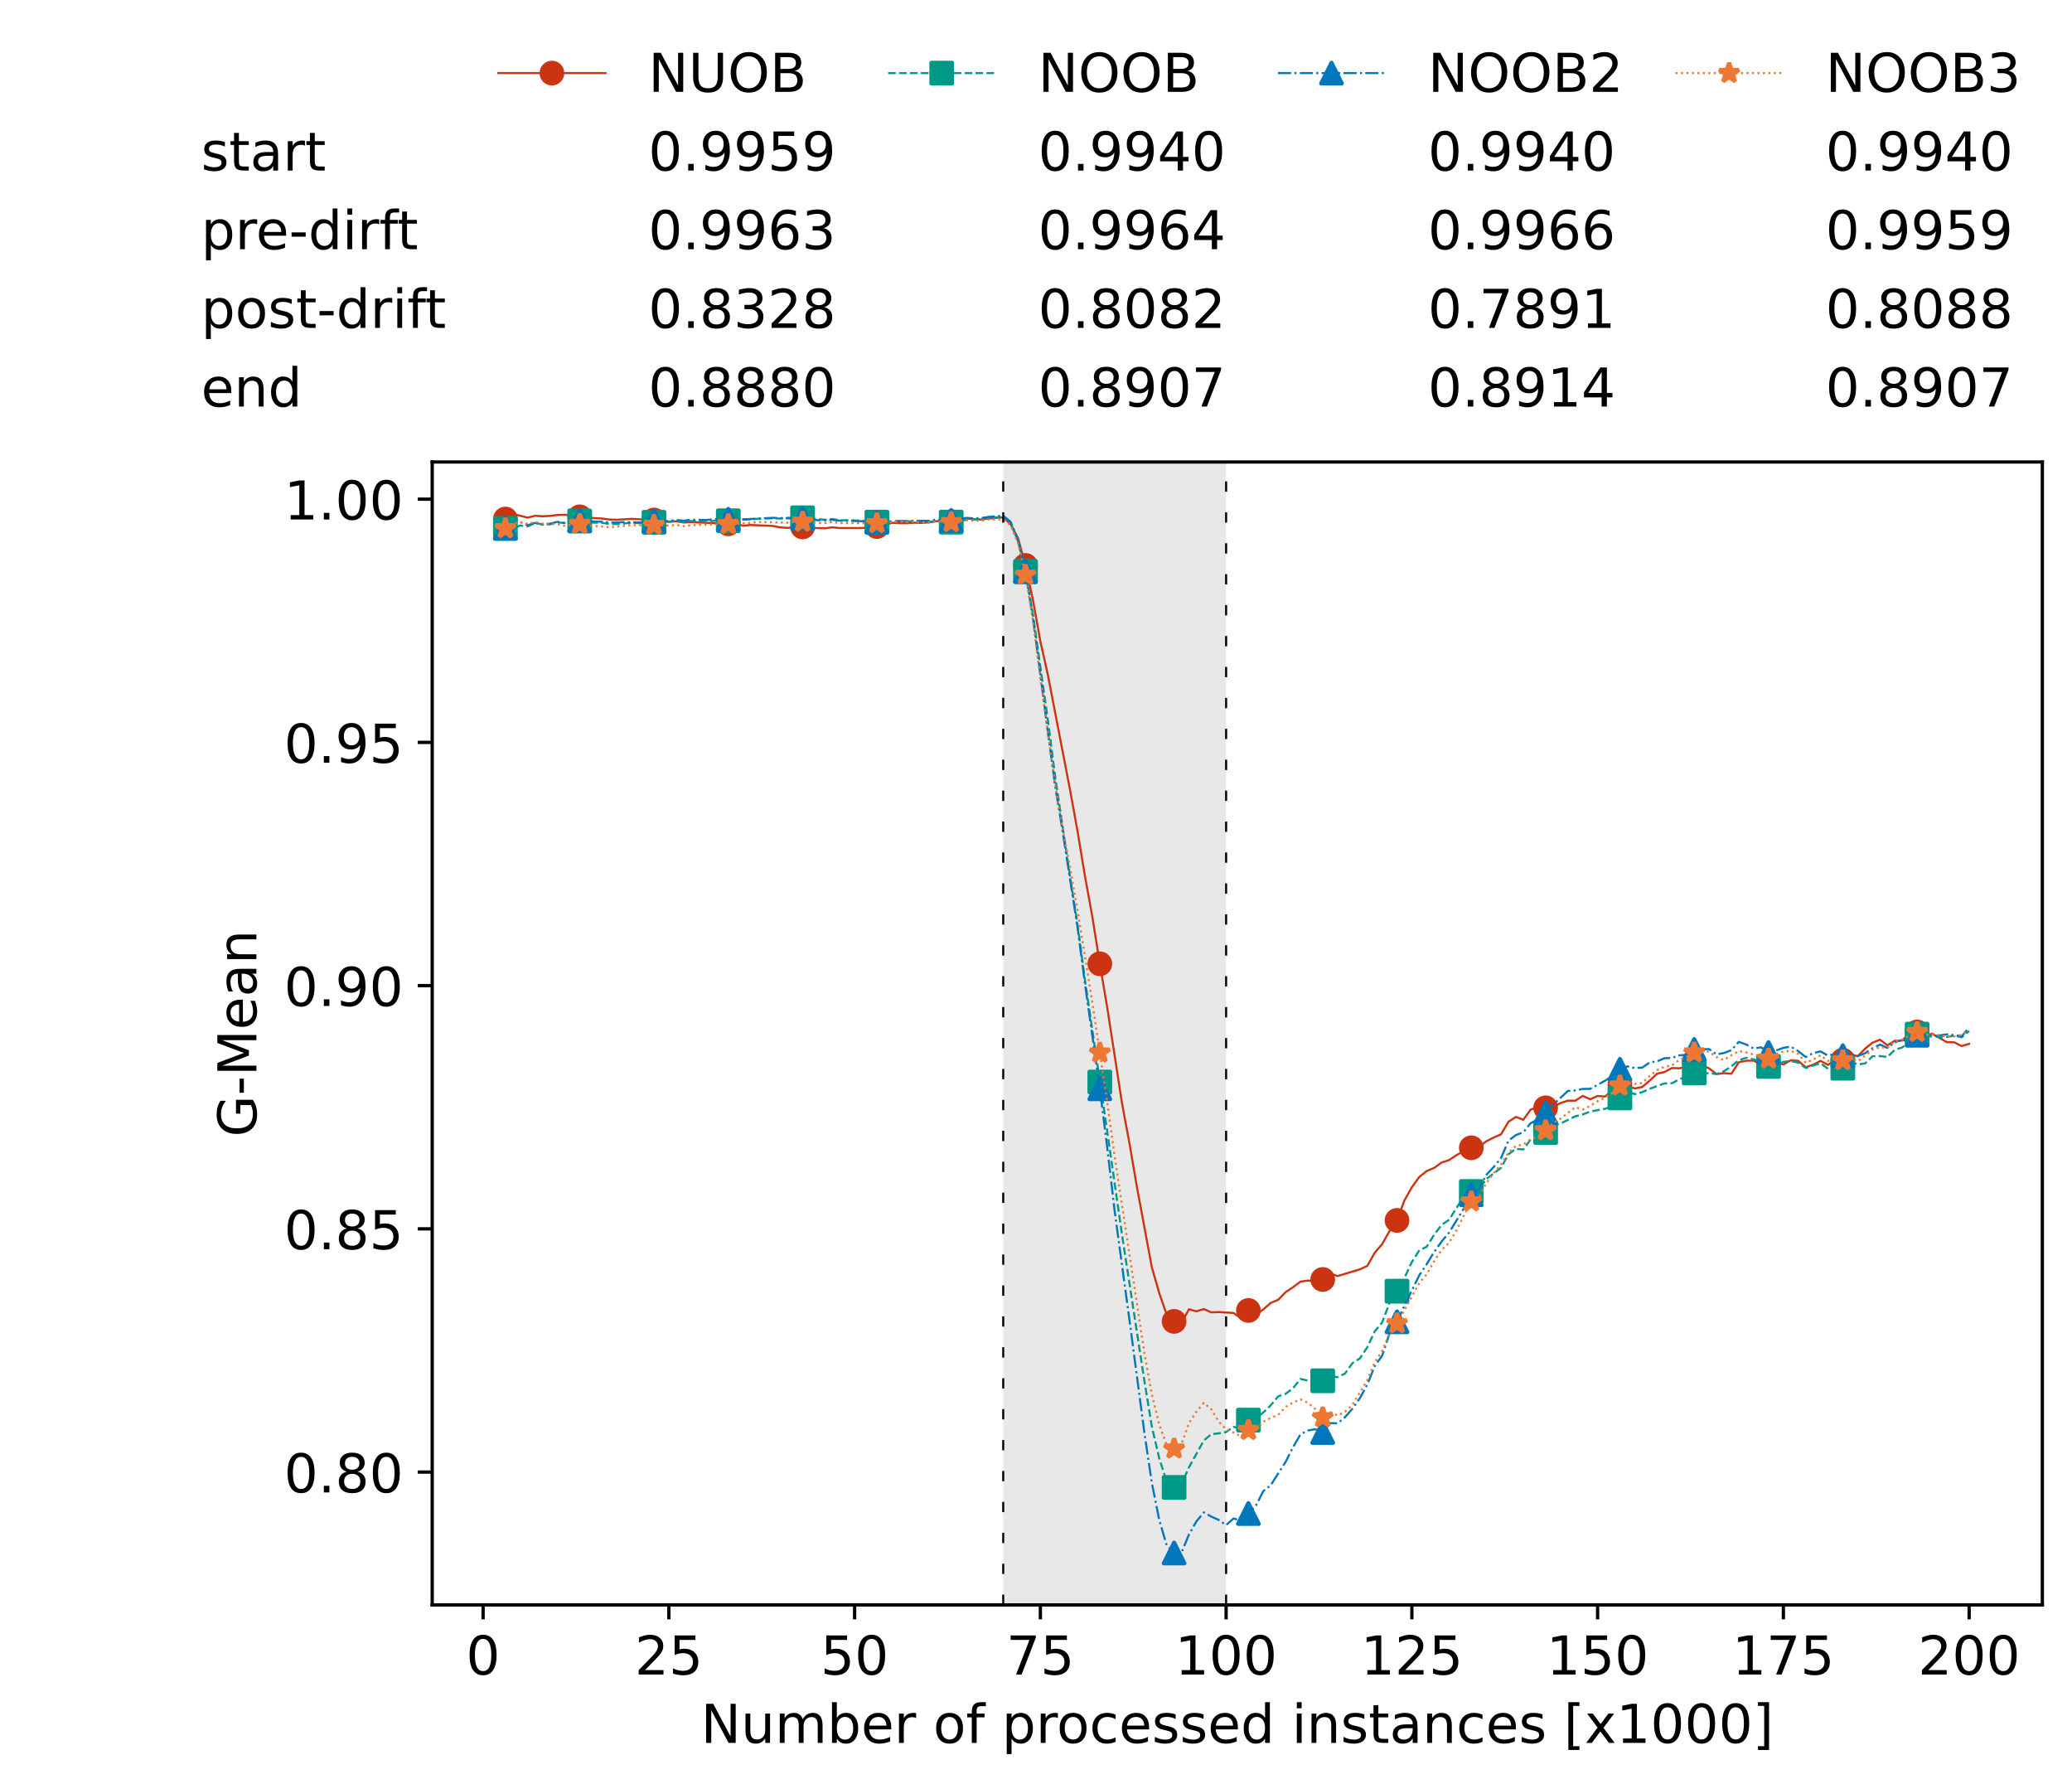 <?xml version="1.0" encoding="utf-8" standalone="no"?>
<!DOCTYPE svg PUBLIC "-//W3C//DTD SVG 1.1//EN"
  "http://www.w3.org/Graphics/SVG/1.1/DTD/svg11.dtd">
<!-- Created with matplotlib (https://matplotlib.org/) -->
<svg height="432.615pt" version="1.1" viewBox="0 0 502.65 432.615" width="502.65pt" xmlns="http://www.w3.org/2000/svg" xmlns:xlink="http://www.w3.org/1999/xlink">
 <defs>
  <style type="text/css">*{stroke-linecap:butt;stroke-linejoin:round;}</style>
 </defs>
 <g id="figure_1">
  <g id="patch_1">
   <path d="M 0 432.615 
L 502.65 432.615 
L 502.65 0 
L 0 0 
z
" style="fill:#ffffff;"/>
  </g>
  <g id="axes_1">
   <g id="patch_2">
    <path d="M 104.85 389.252 
L 495.45 389.252 
L 495.45 112.052 
L 104.85 112.052 
z
" style="fill:#ffffff;"/>
   </g>
   <g id="patch_3">
    <path clip-path="url(#pbf94866891)" d="M 297.446 389.252 
L 297.446 112.052 
L 243.372 112.052 
L 243.372 389.252 
z
" style="fill:#d3d3d3;opacity:0.5;"/>
   </g>
   <g id="matplotlib.axis_1">
    <g id="xtick_1">
     <g id="line2d_1">
      <defs>
       <path d="M 0 0 
L 0 3.5 
" id="m5840839ae1" style="stroke:#000000;stroke-width:0.8;"/>
      </defs>
      <g>
       <use style="stroke:#000000;stroke-width:0.8;" x="117.197" xlink:href="#m5840839ae1" y="389.252"/>
      </g>
     </g>
     <g id="text_1">
      <!-- 0 -->
      <g transform="translate(113.061 406.13)scale(0.13 -0.13)">
       <defs>
        <path d="M 31.781 66.406 
Q 24.172 66.406 20.328 58.906 
Q 16.5 51.422 16.5 36.375 
Q 16.5 21.391 20.328 13.891 
Q 24.172 6.391 31.781 6.391 
Q 39.453 6.391 43.281 13.891 
Q 47.125 21.391 47.125 36.375 
Q 47.125 51.422 43.281 58.906 
Q 39.453 66.406 31.781 66.406 
z
M 31.781 74.219 
Q 44.047 74.219 50.516 64.516 
Q 56.984 54.828 56.984 36.375 
Q 56.984 17.969 50.516 8.266 
Q 44.047 -1.422 31.781 -1.422 
Q 19.531 -1.422 13.062 8.266 
Q 6.594 17.969 6.594 36.375 
Q 6.594 54.828 13.062 64.516 
Q 19.531 74.219 31.781 74.219 
z
" id="DejaVuSans-48"/>
       </defs>
       <use xlink:href="#DejaVuSans-48"/>
      </g>
     </g>
    </g>
    <g id="xtick_2">
     <g id="line2d_2">
      <g>
       <use style="stroke:#000000;stroke-width:0.8;" x="162.259" xlink:href="#m5840839ae1" y="389.252"/>
      </g>
     </g>
     <g id="text_2">
      <!-- 25 -->
      <g transform="translate(153.988 406.13)scale(0.13 -0.13)">
       <defs>
        <path d="M 19.188 8.297 
L 53.609 8.297 
L 53.609 0 
L 7.328 0 
L 7.328 8.297 
Q 12.938 14.109 22.625 23.891 
Q 32.328 33.688 34.812 36.531 
Q 39.547 41.844 41.422 45.531 
Q 43.312 49.219 43.312 52.781 
Q 43.312 58.594 39.234 62.25 
Q 35.156 65.922 28.609 65.922 
Q 23.969 65.922 18.812 64.312 
Q 13.672 62.703 7.812 59.422 
L 7.812 69.391 
Q 13.766 71.781 18.938 73 
Q 24.125 74.219 28.422 74.219 
Q 39.75 74.219 46.484 68.547 
Q 53.219 62.891 53.219 53.422 
Q 53.219 48.922 51.531 44.891 
Q 49.859 40.875 45.406 35.406 
Q 44.188 33.984 37.641 27.219 
Q 31.109 20.453 19.188 8.297 
z
" id="DejaVuSans-50"/>
        <path d="M 10.797 72.906 
L 49.516 72.906 
L 49.516 64.594 
L 19.828 64.594 
L 19.828 46.734 
Q 21.969 47.469 24.109 47.828 
Q 26.266 48.188 28.422 48.188 
Q 40.625 48.188 47.75 41.5 
Q 54.891 34.812 54.891 23.391 
Q 54.891 11.625 47.562 5.094 
Q 40.234 -1.422 26.906 -1.422 
Q 22.312 -1.422 17.547 -0.641 
Q 12.797 0.141 7.719 1.703 
L 7.719 11.625 
Q 12.109 9.234 16.797 8.062 
Q 21.484 6.891 26.703 6.891 
Q 35.156 6.891 40.078 11.328 
Q 45.016 15.766 45.016 23.391 
Q 45.016 31 40.078 35.438 
Q 35.156 39.891 26.703 39.891 
Q 22.75 39.891 18.812 39.016 
Q 14.891 38.141 10.797 36.281 
z
" id="DejaVuSans-53"/>
       </defs>
       <use xlink:href="#DejaVuSans-50"/>
       <use x="63.623" xlink:href="#DejaVuSans-53"/>
      </g>
     </g>
    </g>
    <g id="xtick_3">
     <g id="line2d_3">
      <g>
       <use style="stroke:#000000;stroke-width:0.8;" x="207.322" xlink:href="#m5840839ae1" y="389.252"/>
      </g>
     </g>
     <g id="text_3">
      <!-- 50 -->
      <g transform="translate(199.05 406.13)scale(0.13 -0.13)">
       <use xlink:href="#DejaVuSans-53"/>
       <use x="63.623" xlink:href="#DejaVuSans-48"/>
      </g>
     </g>
    </g>
    <g id="xtick_4">
     <g id="line2d_4">
      <g>
       <use style="stroke:#000000;stroke-width:0.8;" x="252.384" xlink:href="#m5840839ae1" y="389.252"/>
      </g>
     </g>
     <g id="text_4">
      <!-- 75 -->
      <g transform="translate(244.113 406.13)scale(0.13 -0.13)">
       <defs>
        <path d="M 8.203 72.906 
L 55.078 72.906 
L 55.078 68.703 
L 28.609 0 
L 18.312 0 
L 43.219 64.594 
L 8.203 64.594 
z
" id="DejaVuSans-55"/>
       </defs>
       <use xlink:href="#DejaVuSans-55"/>
       <use x="63.623" xlink:href="#DejaVuSans-53"/>
      </g>
     </g>
    </g>
    <g id="xtick_5">
     <g id="line2d_5">
      <g>
       <use style="stroke:#000000;stroke-width:0.8;" x="297.446" xlink:href="#m5840839ae1" y="389.252"/>
      </g>
     </g>
     <g id="text_5">
      <!-- 100 -->
      <g transform="translate(285.039 406.13)scale(0.13 -0.13)">
       <defs>
        <path d="M 12.406 8.297 
L 28.516 8.297 
L 28.516 63.922 
L 10.984 60.406 
L 10.984 69.391 
L 28.422 72.906 
L 38.281 72.906 
L 38.281 8.297 
L 54.391 8.297 
L 54.391 0 
L 12.406 0 
z
" id="DejaVuSans-49"/>
       </defs>
       <use xlink:href="#DejaVuSans-49"/>
       <use x="63.623" xlink:href="#DejaVuSans-48"/>
       <use x="127.246" xlink:href="#DejaVuSans-48"/>
      </g>
     </g>
    </g>
    <g id="xtick_6">
     <g id="line2d_6">
      <g>
       <use style="stroke:#000000;stroke-width:0.8;" x="342.509" xlink:href="#m5840839ae1" y="389.252"/>
      </g>
     </g>
     <g id="text_6">
      <!-- 125 -->
      <g transform="translate(330.102 406.13)scale(0.13 -0.13)">
       <use xlink:href="#DejaVuSans-49"/>
       <use x="63.623" xlink:href="#DejaVuSans-50"/>
       <use x="127.246" xlink:href="#DejaVuSans-53"/>
      </g>
     </g>
    </g>
    <g id="xtick_7">
     <g id="line2d_7">
      <g>
       <use style="stroke:#000000;stroke-width:0.8;" x="387.571" xlink:href="#m5840839ae1" y="389.252"/>
      </g>
     </g>
     <g id="text_7">
      <!-- 150 -->
      <g transform="translate(375.164 406.13)scale(0.13 -0.13)">
       <use xlink:href="#DejaVuSans-49"/>
       <use x="63.623" xlink:href="#DejaVuSans-53"/>
       <use x="127.246" xlink:href="#DejaVuSans-48"/>
      </g>
     </g>
    </g>
    <g id="xtick_8">
     <g id="line2d_8">
      <g>
       <use style="stroke:#000000;stroke-width:0.8;" x="432.633" xlink:href="#m5840839ae1" y="389.252"/>
      </g>
     </g>
     <g id="text_8">
      <!-- 175 -->
      <g transform="translate(420.226 406.13)scale(0.13 -0.13)">
       <use xlink:href="#DejaVuSans-49"/>
       <use x="63.623" xlink:href="#DejaVuSans-55"/>
       <use x="127.246" xlink:href="#DejaVuSans-53"/>
      </g>
     </g>
    </g>
    <g id="xtick_9">
     <g id="line2d_9">
      <g>
       <use style="stroke:#000000;stroke-width:0.8;" x="477.695" xlink:href="#m5840839ae1" y="389.252"/>
      </g>
     </g>
     <g id="text_9">
      <!-- 200 -->
      <g transform="translate(465.289 406.13)scale(0.13 -0.13)">
       <use xlink:href="#DejaVuSans-50"/>
       <use x="63.623" xlink:href="#DejaVuSans-48"/>
       <use x="127.246" xlink:href="#DejaVuSans-48"/>
      </g>
     </g>
    </g>
    <g id="text_10">
     <!-- Number of processed instances [x1000] -->
     <g transform="translate(170.025 422.711)scale(0.13 -0.13)">
      <defs>
       <path d="M 9.812 72.906 
L 23.094 72.906 
L 55.422 11.922 
L 55.422 72.906 
L 64.984 72.906 
L 64.984 0 
L 51.703 0 
L 19.391 60.984 
L 19.391 0 
L 9.812 0 
z
" id="DejaVuSans-78"/>
       <path d="M 8.5 21.578 
L 8.5 54.688 
L 17.484 54.688 
L 17.484 21.922 
Q 17.484 14.156 20.5 10.266 
Q 23.531 6.391 29.594 6.391 
Q 36.859 6.391 41.078 11.031 
Q 45.312 15.672 45.312 23.688 
L 45.312 54.688 
L 54.297 54.688 
L 54.297 0 
L 45.312 0 
L 45.312 8.406 
Q 42.047 3.422 37.719 1 
Q 33.406 -1.422 27.688 -1.422 
Q 18.266 -1.422 13.375 4.438 
Q 8.5 10.297 8.5 21.578 
z
M 31.109 56 
z
" id="DejaVuSans-117"/>
       <path d="M 52 44.188 
Q 55.375 50.25 60.062 53.125 
Q 64.75 56 71.094 56 
Q 79.641 56 84.281 50.016 
Q 88.922 44.047 88.922 33.016 
L 88.922 0 
L 79.891 0 
L 79.891 32.719 
Q 79.891 40.578 77.094 44.375 
Q 74.312 48.188 68.609 48.188 
Q 61.625 48.188 57.562 43.547 
Q 53.516 38.922 53.516 30.906 
L 53.516 0 
L 44.484 0 
L 44.484 32.719 
Q 44.484 40.625 41.703 44.406 
Q 38.922 48.188 33.109 48.188 
Q 26.219 48.188 22.156 43.531 
Q 18.109 38.875 18.109 30.906 
L 18.109 0 
L 9.078 0 
L 9.078 54.688 
L 18.109 54.688 
L 18.109 46.188 
Q 21.188 51.219 25.484 53.609 
Q 29.781 56 35.688 56 
Q 41.656 56 45.828 52.969 
Q 50 49.953 52 44.188 
z
" id="DejaVuSans-109"/>
       <path d="M 48.688 27.297 
Q 48.688 37.203 44.609 42.844 
Q 40.531 48.484 33.406 48.484 
Q 26.266 48.484 22.188 42.844 
Q 18.109 37.203 18.109 27.297 
Q 18.109 17.391 22.188 11.75 
Q 26.266 6.109 33.406 6.109 
Q 40.531 6.109 44.609 11.75 
Q 48.688 17.391 48.688 27.297 
z
M 18.109 46.391 
Q 20.953 51.266 25.266 53.625 
Q 29.594 56 35.594 56 
Q 45.562 56 51.781 48.094 
Q 58.016 40.188 58.016 27.297 
Q 58.016 14.406 51.781 6.484 
Q 45.562 -1.422 35.594 -1.422 
Q 29.594 -1.422 25.266 0.953 
Q 20.953 3.328 18.109 8.203 
L 18.109 0 
L 9.078 0 
L 9.078 75.984 
L 18.109 75.984 
z
" id="DejaVuSans-98"/>
       <path d="M 56.203 29.594 
L 56.203 25.203 
L 14.891 25.203 
Q 15.484 15.922 20.484 11.062 
Q 25.484 6.203 34.422 6.203 
Q 39.594 6.203 44.453 7.469 
Q 49.312 8.734 54.109 11.281 
L 54.109 2.781 
Q 49.266 0.734 44.188 -0.344 
Q 39.109 -1.422 33.891 -1.422 
Q 20.797 -1.422 13.156 6.188 
Q 5.516 13.812 5.516 26.812 
Q 5.516 40.234 12.766 48.109 
Q 20.016 56 32.328 56 
Q 43.359 56 49.781 48.891 
Q 56.203 41.797 56.203 29.594 
z
M 47.219 32.234 
Q 47.125 39.594 43.094 43.984 
Q 39.062 48.391 32.422 48.391 
Q 24.906 48.391 20.391 44.141 
Q 15.875 39.891 15.188 32.172 
z
" id="DejaVuSans-101"/>
       <path d="M 41.109 46.297 
Q 39.594 47.172 37.812 47.578 
Q 36.031 48 33.891 48 
Q 26.266 48 22.188 43.047 
Q 18.109 38.094 18.109 28.812 
L 18.109 0 
L 9.078 0 
L 9.078 54.688 
L 18.109 54.688 
L 18.109 46.188 
Q 20.953 51.172 25.484 53.578 
Q 30.031 56 36.531 56 
Q 37.453 56 38.578 55.875 
Q 39.703 55.766 41.062 55.516 
z
" id="DejaVuSans-114"/>
       <path id="DejaVuSans-32"/>
       <path d="M 30.609 48.391 
Q 23.391 48.391 19.188 42.75 
Q 14.984 37.109 14.984 27.297 
Q 14.984 17.484 19.156 11.844 
Q 23.344 6.203 30.609 6.203 
Q 37.797 6.203 41.984 11.859 
Q 46.188 17.531 46.188 27.297 
Q 46.188 37.016 41.984 42.703 
Q 37.797 48.391 30.609 48.391 
z
M 30.609 56 
Q 42.328 56 49.016 48.375 
Q 55.719 40.766 55.719 27.297 
Q 55.719 13.875 49.016 6.219 
Q 42.328 -1.422 30.609 -1.422 
Q 18.844 -1.422 12.172 6.219 
Q 5.516 13.875 5.516 27.297 
Q 5.516 40.766 12.172 48.375 
Q 18.844 56 30.609 56 
z
" id="DejaVuSans-111"/>
       <path d="M 37.109 75.984 
L 37.109 68.5 
L 28.516 68.5 
Q 23.688 68.5 21.797 66.547 
Q 19.922 64.594 19.922 59.516 
L 19.922 54.688 
L 34.719 54.688 
L 34.719 47.703 
L 19.922 47.703 
L 19.922 0 
L 10.891 0 
L 10.891 47.703 
L 2.297 47.703 
L 2.297 54.688 
L 10.891 54.688 
L 10.891 58.5 
Q 10.891 67.625 15.141 71.797 
Q 19.391 75.984 28.609 75.984 
z
" id="DejaVuSans-102"/>
       <path d="M 18.109 8.203 
L 18.109 -20.797 
L 9.078 -20.797 
L 9.078 54.688 
L 18.109 54.688 
L 18.109 46.391 
Q 20.953 51.266 25.266 53.625 
Q 29.594 56 35.594 56 
Q 45.562 56 51.781 48.094 
Q 58.016 40.188 58.016 27.297 
Q 58.016 14.406 51.781 6.484 
Q 45.562 -1.422 35.594 -1.422 
Q 29.594 -1.422 25.266 0.953 
Q 20.953 3.328 18.109 8.203 
z
M 48.688 27.297 
Q 48.688 37.203 44.609 42.844 
Q 40.531 48.484 33.406 48.484 
Q 26.266 48.484 22.188 42.844 
Q 18.109 37.203 18.109 27.297 
Q 18.109 17.391 22.188 11.75 
Q 26.266 6.109 33.406 6.109 
Q 40.531 6.109 44.609 11.75 
Q 48.688 17.391 48.688 27.297 
z
" id="DejaVuSans-112"/>
       <path d="M 48.781 52.594 
L 48.781 44.188 
Q 44.969 46.297 41.141 47.344 
Q 37.312 48.391 33.406 48.391 
Q 24.656 48.391 19.812 42.844 
Q 14.984 37.312 14.984 27.297 
Q 14.984 17.281 19.812 11.734 
Q 24.656 6.203 33.406 6.203 
Q 37.312 6.203 41.141 7.25 
Q 44.969 8.297 48.781 10.406 
L 48.781 2.094 
Q 45.016 0.344 40.984 -0.531 
Q 36.969 -1.422 32.422 -1.422 
Q 20.062 -1.422 12.781 6.344 
Q 5.516 14.109 5.516 27.297 
Q 5.516 40.672 12.859 48.328 
Q 20.219 56 33.016 56 
Q 37.156 56 41.109 55.141 
Q 45.062 54.297 48.781 52.594 
z
" id="DejaVuSans-99"/>
       <path d="M 44.281 53.078 
L 44.281 44.578 
Q 40.484 46.531 36.375 47.5 
Q 32.281 48.484 27.875 48.484 
Q 21.188 48.484 17.844 46.438 
Q 14.5 44.391 14.5 40.281 
Q 14.5 37.156 16.891 35.375 
Q 19.281 33.594 26.516 31.984 
L 29.594 31.297 
Q 39.156 29.25 43.188 25.516 
Q 47.219 21.781 47.219 15.094 
Q 47.219 7.469 41.188 3.016 
Q 35.156 -1.422 24.609 -1.422 
Q 20.219 -1.422 15.453 -0.562 
Q 10.688 0.297 5.422 2 
L 5.422 11.281 
Q 10.406 8.688 15.234 7.391 
Q 20.062 6.109 24.812 6.109 
Q 31.156 6.109 34.562 8.281 
Q 37.984 10.453 37.984 14.406 
Q 37.984 18.062 35.516 20.016 
Q 33.062 21.969 24.703 23.781 
L 21.578 24.516 
Q 13.234 26.266 9.516 29.906 
Q 5.812 33.547 5.812 39.891 
Q 5.812 47.609 11.281 51.797 
Q 16.75 56 26.812 56 
Q 31.781 56 36.172 55.266 
Q 40.578 54.547 44.281 53.078 
z
" id="DejaVuSans-115"/>
       <path d="M 45.406 46.391 
L 45.406 75.984 
L 54.391 75.984 
L 54.391 0 
L 45.406 0 
L 45.406 8.203 
Q 42.578 3.328 38.25 0.953 
Q 33.938 -1.422 27.875 -1.422 
Q 17.969 -1.422 11.734 6.484 
Q 5.516 14.406 5.516 27.297 
Q 5.516 40.188 11.734 48.094 
Q 17.969 56 27.875 56 
Q 33.938 56 38.25 53.625 
Q 42.578 51.266 45.406 46.391 
z
M 14.797 27.297 
Q 14.797 17.391 18.875 11.75 
Q 22.953 6.109 30.078 6.109 
Q 37.203 6.109 41.297 11.75 
Q 45.406 17.391 45.406 27.297 
Q 45.406 37.203 41.297 42.844 
Q 37.203 48.484 30.078 48.484 
Q 22.953 48.484 18.875 42.844 
Q 14.797 37.203 14.797 27.297 
z
" id="DejaVuSans-100"/>
       <path d="M 9.422 54.688 
L 18.406 54.688 
L 18.406 0 
L 9.422 0 
z
M 9.422 75.984 
L 18.406 75.984 
L 18.406 64.594 
L 9.422 64.594 
z
" id="DejaVuSans-105"/>
       <path d="M 54.891 33.016 
L 54.891 0 
L 45.906 0 
L 45.906 32.719 
Q 45.906 40.484 42.875 44.328 
Q 39.844 48.188 33.797 48.188 
Q 26.516 48.188 22.312 43.547 
Q 18.109 38.922 18.109 30.906 
L 18.109 0 
L 9.078 0 
L 9.078 54.688 
L 18.109 54.688 
L 18.109 46.188 
Q 21.344 51.125 25.703 53.562 
Q 30.078 56 35.797 56 
Q 45.219 56 50.047 50.172 
Q 54.891 44.344 54.891 33.016 
z
" id="DejaVuSans-110"/>
       <path d="M 18.312 70.219 
L 18.312 54.688 
L 36.812 54.688 
L 36.812 47.703 
L 18.312 47.703 
L 18.312 18.016 
Q 18.312 11.328 20.141 9.422 
Q 21.969 7.516 27.594 7.516 
L 36.812 7.516 
L 36.812 0 
L 27.594 0 
Q 17.188 0 13.234 3.875 
Q 9.281 7.766 9.281 18.016 
L 9.281 47.703 
L 2.688 47.703 
L 2.688 54.688 
L 9.281 54.688 
L 9.281 70.219 
z
" id="DejaVuSans-116"/>
       <path d="M 34.281 27.484 
Q 23.391 27.484 19.188 25 
Q 14.984 22.516 14.984 16.5 
Q 14.984 11.719 18.141 8.906 
Q 21.297 6.109 26.703 6.109 
Q 34.188 6.109 38.703 11.406 
Q 43.219 16.703 43.219 25.484 
L 43.219 27.484 
z
M 52.203 31.203 
L 52.203 0 
L 43.219 0 
L 43.219 8.297 
Q 40.141 3.328 35.547 0.953 
Q 30.953 -1.422 24.312 -1.422 
Q 15.922 -1.422 10.953 3.297 
Q 6 8.016 6 15.922 
Q 6 25.141 12.172 29.828 
Q 18.359 34.516 30.609 34.516 
L 43.219 34.516 
L 43.219 35.406 
Q 43.219 41.609 39.141 45 
Q 35.062 48.391 27.688 48.391 
Q 23 48.391 18.547 47.266 
Q 14.109 46.141 10.016 43.891 
L 10.016 52.203 
Q 14.938 54.109 19.578 55.047 
Q 24.219 56 28.609 56 
Q 40.484 56 46.344 49.844 
Q 52.203 43.703 52.203 31.203 
z
" id="DejaVuSans-97"/>
       <path d="M 8.594 75.984 
L 29.297 75.984 
L 29.297 69 
L 17.578 69 
L 17.578 -6.203 
L 29.297 -6.203 
L 29.297 -13.188 
L 8.594 -13.188 
z
" id="DejaVuSans-91"/>
       <path d="M 54.891 54.688 
L 35.109 28.078 
L 55.906 0 
L 45.312 0 
L 29.391 21.484 
L 13.484 0 
L 2.875 0 
L 24.125 28.609 
L 4.688 54.688 
L 15.281 54.688 
L 29.781 35.203 
L 44.281 54.688 
z
" id="DejaVuSans-120"/>
       <path d="M 30.422 75.984 
L 30.422 -13.188 
L 9.719 -13.188 
L 9.719 -6.203 
L 21.391 -6.203 
L 21.391 69 
L 9.719 69 
L 9.719 75.984 
z
" id="DejaVuSans-93"/>
      </defs>
      <use xlink:href="#DejaVuSans-78"/>
      <use x="74.805" xlink:href="#DejaVuSans-117"/>
      <use x="138.184" xlink:href="#DejaVuSans-109"/>
      <use x="235.596" xlink:href="#DejaVuSans-98"/>
      <use x="299.072" xlink:href="#DejaVuSans-101"/>
      <use x="360.596" xlink:href="#DejaVuSans-114"/>
      <use x="401.709" xlink:href="#DejaVuSans-32"/>
      <use x="433.496" xlink:href="#DejaVuSans-111"/>
      <use x="494.678" xlink:href="#DejaVuSans-102"/>
      <use x="529.883" xlink:href="#DejaVuSans-32"/>
      <use x="561.67" xlink:href="#DejaVuSans-112"/>
      <use x="625.146" xlink:href="#DejaVuSans-114"/>
      <use x="664.01" xlink:href="#DejaVuSans-111"/>
      <use x="725.191" xlink:href="#DejaVuSans-99"/>
      <use x="780.172" xlink:href="#DejaVuSans-101"/>
      <use x="841.695" xlink:href="#DejaVuSans-115"/>
      <use x="893.795" xlink:href="#DejaVuSans-115"/>
      <use x="945.895" xlink:href="#DejaVuSans-101"/>
      <use x="1007.418" xlink:href="#DejaVuSans-100"/>
      <use x="1070.895" xlink:href="#DejaVuSans-32"/>
      <use x="1102.682" xlink:href="#DejaVuSans-105"/>
      <use x="1130.465" xlink:href="#DejaVuSans-110"/>
      <use x="1193.844" xlink:href="#DejaVuSans-115"/>
      <use x="1245.943" xlink:href="#DejaVuSans-116"/>
      <use x="1285.152" xlink:href="#DejaVuSans-97"/>
      <use x="1346.432" xlink:href="#DejaVuSans-110"/>
      <use x="1409.811" xlink:href="#DejaVuSans-99"/>
      <use x="1464.791" xlink:href="#DejaVuSans-101"/>
      <use x="1526.314" xlink:href="#DejaVuSans-115"/>
      <use x="1578.414" xlink:href="#DejaVuSans-32"/>
      <use x="1610.201" xlink:href="#DejaVuSans-91"/>
      <use x="1649.215" xlink:href="#DejaVuSans-120"/>
      <use x="1708.395" xlink:href="#DejaVuSans-49"/>
      <use x="1772.018" xlink:href="#DejaVuSans-48"/>
      <use x="1835.641" xlink:href="#DejaVuSans-48"/>
      <use x="1899.264" xlink:href="#DejaVuSans-48"/>
      <use x="1962.887" xlink:href="#DejaVuSans-93"/>
     </g>
    </g>
   </g>
   <g id="matplotlib.axis_2">
    <g id="ytick_1">
     <g id="line2d_10">
      <defs>
       <path d="M 0 0 
L -3.5 0 
" id="mf3d54f926a" style="stroke:#000000;stroke-width:0.8;"/>
      </defs>
      <g>
       <use style="stroke:#000000;stroke-width:0.8;" x="104.85" xlink:href="#mf3d54f926a" y="357.027"/>
      </g>
     </g>
     <g id="text_11">
      <!-- 0.80 -->
      <g transform="translate(68.905 361.966)scale(0.13 -0.13)">
       <defs>
        <path d="M 10.688 12.406 
L 21 12.406 
L 21 0 
L 10.688 0 
z
" id="DejaVuSans-46"/>
        <path d="M 31.781 34.625 
Q 24.75 34.625 20.719 30.859 
Q 16.703 27.094 16.703 20.516 
Q 16.703 13.922 20.719 10.156 
Q 24.75 6.391 31.781 6.391 
Q 38.812 6.391 42.859 10.172 
Q 46.922 13.969 46.922 20.516 
Q 46.922 27.094 42.891 30.859 
Q 38.875 34.625 31.781 34.625 
z
M 21.922 38.812 
Q 15.578 40.375 12.031 44.719 
Q 8.5 49.078 8.5 55.328 
Q 8.5 64.062 14.719 69.141 
Q 20.953 74.219 31.781 74.219 
Q 42.672 74.219 48.875 69.141 
Q 55.078 64.062 55.078 55.328 
Q 55.078 49.078 51.531 44.719 
Q 48 40.375 41.703 38.812 
Q 48.828 37.156 52.797 32.312 
Q 56.781 27.484 56.781 20.516 
Q 56.781 9.906 50.312 4.234 
Q 43.844 -1.422 31.781 -1.422 
Q 19.734 -1.422 13.25 4.234 
Q 6.781 9.906 6.781 20.516 
Q 6.781 27.484 10.781 32.312 
Q 14.797 37.156 21.922 38.812 
z
M 18.312 54.391 
Q 18.312 48.734 21.844 45.562 
Q 25.391 42.391 31.781 42.391 
Q 38.141 42.391 41.719 45.562 
Q 45.312 48.734 45.312 54.391 
Q 45.312 60.062 41.719 63.234 
Q 38.141 66.406 31.781 66.406 
Q 25.391 66.406 21.844 63.234 
Q 18.312 60.062 18.312 54.391 
z
" id="DejaVuSans-56"/>
       </defs>
       <use xlink:href="#DejaVuSans-48"/>
       <use x="63.623" xlink:href="#DejaVuSans-46"/>
       <use x="95.41" xlink:href="#DejaVuSans-56"/>
       <use x="159.033" xlink:href="#DejaVuSans-48"/>
      </g>
     </g>
    </g>
    <g id="ytick_2">
     <g id="line2d_11">
      <g>
       <use style="stroke:#000000;stroke-width:0.8;" x="104.85" xlink:href="#mf3d54f926a" y="298.036"/>
      </g>
     </g>
     <g id="text_12">
      <!-- 0.85 -->
      <g transform="translate(68.905 302.975)scale(0.13 -0.13)">
       <use xlink:href="#DejaVuSans-48"/>
       <use x="63.623" xlink:href="#DejaVuSans-46"/>
       <use x="95.41" xlink:href="#DejaVuSans-56"/>
       <use x="159.033" xlink:href="#DejaVuSans-53"/>
      </g>
     </g>
    </g>
    <g id="ytick_3">
     <g id="line2d_12">
      <g>
       <use style="stroke:#000000;stroke-width:0.8;" x="104.85" xlink:href="#mf3d54f926a" y="239.045"/>
      </g>
     </g>
     <g id="text_13">
      <!-- 0.90 -->
      <g transform="translate(68.905 243.984)scale(0.13 -0.13)">
       <defs>
        <path d="M 10.984 1.516 
L 10.984 10.5 
Q 14.703 8.734 18.5 7.812 
Q 22.312 6.891 25.984 6.891 
Q 35.75 6.891 40.891 13.453 
Q 46.047 20.016 46.781 33.406 
Q 43.953 29.203 39.594 26.953 
Q 35.25 24.703 29.984 24.703 
Q 19.047 24.703 12.672 31.312 
Q 6.297 37.938 6.297 49.422 
Q 6.297 60.641 12.938 67.422 
Q 19.578 74.219 30.609 74.219 
Q 43.266 74.219 49.922 64.516 
Q 56.594 54.828 56.594 36.375 
Q 56.594 19.141 48.406 8.859 
Q 40.234 -1.422 26.422 -1.422 
Q 22.703 -1.422 18.891 -0.688 
Q 15.094 0.047 10.984 1.516 
z
M 30.609 32.422 
Q 37.25 32.422 41.125 36.953 
Q 45.016 41.5 45.016 49.422 
Q 45.016 57.281 41.125 61.844 
Q 37.25 66.406 30.609 66.406 
Q 23.969 66.406 20.094 61.844 
Q 16.219 57.281 16.219 49.422 
Q 16.219 41.5 20.094 36.953 
Q 23.969 32.422 30.609 32.422 
z
" id="DejaVuSans-57"/>
       </defs>
       <use xlink:href="#DejaVuSans-48"/>
       <use x="63.623" xlink:href="#DejaVuSans-46"/>
       <use x="95.41" xlink:href="#DejaVuSans-57"/>
       <use x="159.033" xlink:href="#DejaVuSans-48"/>
      </g>
     </g>
    </g>
    <g id="ytick_4">
     <g id="line2d_13">
      <g>
       <use style="stroke:#000000;stroke-width:0.8;" x="104.85" xlink:href="#mf3d54f926a" y="180.054"/>
      </g>
     </g>
     <g id="text_14">
      <!-- 0.95 -->
      <g transform="translate(68.905 184.993)scale(0.13 -0.13)">
       <use xlink:href="#DejaVuSans-48"/>
       <use x="63.623" xlink:href="#DejaVuSans-46"/>
       <use x="95.41" xlink:href="#DejaVuSans-57"/>
       <use x="159.033" xlink:href="#DejaVuSans-53"/>
      </g>
     </g>
    </g>
    <g id="ytick_5">
     <g id="line2d_14">
      <g>
       <use style="stroke:#000000;stroke-width:0.8;" x="104.85" xlink:href="#mf3d54f926a" y="121.063"/>
      </g>
     </g>
     <g id="text_15">
      <!-- 1.00 -->
      <g transform="translate(68.905 126.002)scale(0.13 -0.13)">
       <use xlink:href="#DejaVuSans-49"/>
       <use x="63.623" xlink:href="#DejaVuSans-46"/>
       <use x="95.41" xlink:href="#DejaVuSans-48"/>
       <use x="159.033" xlink:href="#DejaVuSans-48"/>
      </g>
     </g>
    </g>
    <g id="text_16">
     <!-- G-Mean -->
     <g transform="translate(62.201 275.744)rotate(-90)scale(0.13 -0.13)">
      <defs>
       <path d="M 59.516 10.406 
L 59.516 29.984 
L 43.406 29.984 
L 43.406 38.094 
L 69.281 38.094 
L 69.281 6.781 
Q 63.578 2.734 56.688 0.656 
Q 49.812 -1.422 42 -1.422 
Q 24.906 -1.422 15.25 8.562 
Q 5.609 18.562 5.609 36.375 
Q 5.609 54.25 15.25 64.234 
Q 24.906 74.219 42 74.219 
Q 49.125 74.219 55.547 72.453 
Q 61.969 70.703 67.391 67.281 
L 67.391 56.781 
Q 61.922 61.422 55.766 63.766 
Q 49.609 66.109 42.828 66.109 
Q 29.438 66.109 22.719 58.641 
Q 16.016 51.172 16.016 36.375 
Q 16.016 21.625 22.719 14.156 
Q 29.438 6.688 42.828 6.688 
Q 48.047 6.688 52.141 7.594 
Q 56.25 8.5 59.516 10.406 
z
" id="DejaVuSans-71"/>
       <path d="M 4.891 31.391 
L 31.203 31.391 
L 31.203 23.391 
L 4.891 23.391 
z
" id="DejaVuSans-45"/>
       <path d="M 9.812 72.906 
L 24.516 72.906 
L 43.109 23.297 
L 61.812 72.906 
L 76.516 72.906 
L 76.516 0 
L 66.891 0 
L 66.891 64.016 
L 48.094 14.016 
L 38.188 14.016 
L 19.391 64.016 
L 19.391 0 
L 9.812 0 
z
" id="DejaVuSans-77"/>
      </defs>
      <use xlink:href="#DejaVuSans-71"/>
      <use x="77.49" xlink:href="#DejaVuSans-45"/>
      <use x="113.574" xlink:href="#DejaVuSans-77"/>
      <use x="199.854" xlink:href="#DejaVuSans-101"/>
      <use x="261.377" xlink:href="#DejaVuSans-97"/>
      <use x="322.656" xlink:href="#DejaVuSans-110"/>
     </g>
    </g>
   </g>
   <g id="line2d_15"/>
   <g id="line2d_16"/>
   <g id="line2d_17"/>
   <g id="line2d_18"/>
   <g id="line2d_19"/>
   <g id="line2d_20">
    <path clip-path="url(#pbf94866891)" d="M 122.605 125.879 
L 124.407 124.652 
L 128.012 125.539 
L 129.815 125.099 
L 131.617 125.213 
L 133.419 125.125 
L 135.222 124.896 
L 137.024 124.862 
L 138.827 124.955 
L 140.629 125.348 
L 142.432 125.571 
L 146.037 125.761 
L 147.839 125.993 
L 149.642 126.06 
L 153.247 125.838 
L 158.654 126.123 
L 162.259 126.549 
L 164.062 126.427 
L 165.864 126.73 
L 167.667 126.612 
L 171.272 126.796 
L 173.074 126.856 
L 174.877 127.104 
L 178.482 127.052 
L 180.284 127.503 
L 182.087 127.327 
L 187.494 127.56 
L 189.297 127.911 
L 191.099 128.035 
L 192.902 127.797 
L 194.704 127.801 
L 196.507 128.033 
L 200.112 128.136 
L 201.914 127.898 
L 203.717 128.072 
L 209.124 128.062 
L 212.729 127.709 
L 214.532 127.469 
L 216.334 126.789 
L 218.137 126.9 
L 219.939 126.897 
L 221.742 126.771 
L 223.544 126.825 
L 225.347 126.696 
L 227.149 126.392 
L 230.754 126.517 
L 234.359 125.696 
L 236.162 125.938 
L 237.964 125.996 
L 239.767 125.764 
L 243.372 125.472 
L 245.174 127.144 
L 246.976 130.555 
L 248.779 137.133 
L 250.581 145.495 
L 252.384 155.542 
L 254.186 163.593 
L 259.594 191.629 
L 261.396 201.57 
L 263.199 212.492 
L 265.001 222.402 
L 266.804 233.751 
L 268.606 244.353 
L 272.211 267.724 
L 274.014 277.385 
L 275.816 287.932 
L 279.421 307.342 
L 281.224 313.614 
L 283.026 318.849 
L 284.829 320.476 
L 286.631 320.851 
L 288.434 317.54 
L 290.236 318.049 
L 292.039 317.486 
L 293.841 318.292 
L 295.644 318.224 
L 299.249 318.439 
L 301.051 319.703 
L 302.854 317.835 
L 304.656 318.918 
L 306.459 317.573 
L 308.261 316.007 
L 310.064 315.249 
L 311.866 313.403 
L 313.669 312.198 
L 315.471 310.841 
L 317.274 310.581 
L 319.076 310.691 
L 320.879 310.314 
L 322.681 308.869 
L 324.484 309.496 
L 329.891 307.859 
L 331.694 307.022 
L 333.496 303.835 
L 335.299 301.734 
L 337.101 298.559 
L 338.904 295.987 
L 340.706 291.129 
L 342.509 287.948 
L 344.311 285.444 
L 346.114 284.006 
L 347.916 283.261 
L 349.719 281.962 
L 351.521 281.366 
L 353.324 280.169 
L 355.126 279.164 
L 356.928 278.38 
L 358.731 278.251 
L 360.533 276.814 
L 362.336 275.903 
L 364.138 275.118 
L 365.941 272.07 
L 367.743 270.89 
L 369.546 271.579 
L 371.348 269.092 
L 373.151 268.562 
L 374.953 268.683 
L 376.756 268.427 
L 378.558 267.536 
L 380.361 266.942 
L 382.163 266.947 
L 383.966 265.786 
L 385.768 266.601 
L 387.571 265.812 
L 389.373 265.949 
L 391.176 264.408 
L 392.978 263.135 
L 394.781 263.285 
L 396.583 263.998 
L 398.386 263.63 
L 400.188 262.094 
L 401.991 260.412 
L 403.793 260.001 
L 405.596 259.038 
L 407.398 259.099 
L 409.201 258.757 
L 411.003 257.524 
L 414.608 259.119 
L 416.411 260.498 
L 418.213 260.279 
L 420.016 260.424 
L 421.818 257.634 
L 423.621 257.257 
L 425.423 257.238 
L 427.226 258.174 
L 429.028 258.583 
L 430.831 257.734 
L 432.633 258.167 
L 434.436 257.163 
L 436.238 257.292 
L 438.041 258.821 
L 439.843 258.244 
L 441.646 257.303 
L 443.448 258.268 
L 445.251 257.131 
L 447.053 257.138 
L 448.856 255.677 
L 450.658 256.173 
L 452.461 254.338 
L 454.263 252.884 
L 456.066 252.154 
L 457.868 253.518 
L 459.671 252.41 
L 461.473 252.371 
L 463.276 250.492 
L 465.078 250.284 
L 466.881 251.548 
L 468.683 250.675 
L 472.288 252.768 
L 474.09 252.795 
L 475.893 253.714 
L 477.695 253.171 
L 477.695 253.171 
" style="fill:none;stroke:#cc3311;stroke-linecap:square;stroke-width:0.5;"/>
    <defs>
     <path d="M 0 2.5 
C 0.663 2.5 1.299 2.237 1.768 1.768 
C 2.237 1.299 2.5 0.663 2.5 0 
C 2.5 -0.663 2.237 -1.299 1.768 -1.768 
C 1.299 -2.237 0.663 -2.5 0 -2.5 
C -0.663 -2.5 -1.299 -2.237 -1.768 -1.768 
C -2.237 -1.299 -2.5 -0.663 -2.5 0 
C -2.5 0.663 -2.237 1.299 -1.768 1.768 
C -1.299 2.237 -0.663 2.5 0 2.5 
z
" id="m350af02517" style="stroke:#cc3311;"/>
    </defs>
    <g clip-path="url(#pbf94866891)">
     <use style="fill:#cc3311;stroke:#cc3311;" x="122.605" xlink:href="#m350af02517" y="125.879"/>
     <use style="fill:#cc3311;stroke:#cc3311;" x="140.629" xlink:href="#m350af02517" y="125.348"/>
     <use style="fill:#cc3311;stroke:#cc3311;" x="158.654" xlink:href="#m350af02517" y="126.123"/>
     <use style="fill:#cc3311;stroke:#cc3311;" x="176.679" xlink:href="#m350af02517" y="127.039"/>
     <use style="fill:#cc3311;stroke:#cc3311;" x="194.704" xlink:href="#m350af02517" y="127.801"/>
     <use style="fill:#cc3311;stroke:#cc3311;" x="212.729" xlink:href="#m350af02517" y="127.709"/>
     <use style="fill:#cc3311;stroke:#cc3311;" x="230.754" xlink:href="#m350af02517" y="126.517"/>
     <use style="fill:#cc3311;stroke:#cc3311;" x="248.779" xlink:href="#m350af02517" y="137.133"/>
     <use style="fill:#cc3311;stroke:#cc3311;" x="266.804" xlink:href="#m350af02517" y="233.751"/>
     <use style="fill:#cc3311;stroke:#cc3311;" x="284.829" xlink:href="#m350af02517" y="320.476"/>
     <use style="fill:#cc3311;stroke:#cc3311;" x="302.854" xlink:href="#m350af02517" y="317.835"/>
     <use style="fill:#cc3311;stroke:#cc3311;" x="320.879" xlink:href="#m350af02517" y="310.314"/>
     <use style="fill:#cc3311;stroke:#cc3311;" x="338.904" xlink:href="#m350af02517" y="295.987"/>
     <use style="fill:#cc3311;stroke:#cc3311;" x="356.928" xlink:href="#m350af02517" y="278.38"/>
     <use style="fill:#cc3311;stroke:#cc3311;" x="374.953" xlink:href="#m350af02517" y="268.683"/>
     <use style="fill:#cc3311;stroke:#cc3311;" x="392.978" xlink:href="#m350af02517" y="263.135"/>
     <use style="fill:#cc3311;stroke:#cc3311;" x="411.003" xlink:href="#m350af02517" y="257.524"/>
     <use style="fill:#cc3311;stroke:#cc3311;" x="429.028" xlink:href="#m350af02517" y="258.583"/>
     <use style="fill:#cc3311;stroke:#cc3311;" x="447.053" xlink:href="#m350af02517" y="257.138"/>
     <use style="fill:#cc3311;stroke:#cc3311;" x="465.078" xlink:href="#m350af02517" y="250.284"/>
    </g>
   </g>
   <g id="line2d_21"/>
   <g id="line2d_22"/>
   <g id="line2d_23"/>
   <g id="line2d_24"/>
   <g id="line2d_25">
    <path clip-path="url(#pbf94866891)" d="M 122.605 128.144 
L 124.407 128.264 
L 126.21 127.437 
L 128.012 127.68 
L 129.815 126.811 
L 131.617 127.215 
L 133.419 127.177 
L 135.222 126.692 
L 137.024 126.858 
L 138.827 126.515 
L 140.629 126.337 
L 142.432 126.699 
L 146.037 126.818 
L 147.839 127.053 
L 149.642 127.122 
L 153.247 126.776 
L 155.049 126.908 
L 156.852 126.734 
L 162.259 126.548 
L 164.062 126.358 
L 165.864 126.658 
L 167.667 126.368 
L 176.679 126.306 
L 178.482 126.062 
L 180.284 126.062 
L 185.692 125.702 
L 189.297 125.76 
L 191.099 125.58 
L 194.704 125.574 
L 200.112 126.053 
L 201.914 125.872 
L 203.717 126.221 
L 205.519 126.161 
L 209.124 126.29 
L 212.729 126.639 
L 214.532 126.645 
L 218.137 126.362 
L 219.939 126.488 
L 221.742 126.372 
L 225.347 126.619 
L 227.149 126.445 
L 230.754 126.625 
L 234.359 126.074 
L 237.964 125.952 
L 239.767 125.545 
L 241.569 125.487 
L 243.372 125.308 
L 245.174 126.783 
L 246.976 131.285 
L 248.779 138.588 
L 250.581 149.026 
L 254.186 174.5 
L 255.989 188.446 
L 259.594 212.633 
L 261.396 224.164 
L 263.199 237.663 
L 268.606 274.399 
L 272.211 299.601 
L 277.619 334.925 
L 279.421 345.973 
L 281.224 353.696 
L 283.026 359.315 
L 284.829 360.752 
L 286.631 359.975 
L 288.434 355.87 
L 292.039 349.367 
L 293.841 347.835 
L 295.644 347.635 
L 297.446 347.317 
L 299.249 346.049 
L 301.051 346.606 
L 302.854 344.433 
L 304.656 344.029 
L 306.459 342.558 
L 308.261 340.845 
L 310.064 338.674 
L 311.866 338.067 
L 313.669 336.697 
L 315.471 334.44 
L 317.274 334.846 
L 319.076 334.626 
L 320.879 334.889 
L 322.681 333.701 
L 324.484 334.01 
L 326.286 333.129 
L 328.089 330.611 
L 329.891 329.471 
L 331.694 326.76 
L 333.496 322.912 
L 335.299 320.722 
L 337.101 315.97 
L 338.904 313.159 
L 340.706 309.957 
L 342.509 306.075 
L 344.311 303.246 
L 346.114 302.379 
L 347.916 299.453 
L 349.719 297.083 
L 351.521 295.843 
L 355.126 290.15 
L 356.928 288.976 
L 358.731 288.543 
L 360.533 285.983 
L 364.138 283.237 
L 365.941 279.933 
L 367.743 278.639 
L 369.546 278.78 
L 371.348 276.312 
L 373.151 275.673 
L 374.953 274.673 
L 376.756 273.038 
L 378.558 272.501 
L 382.163 270.743 
L 383.966 270.281 
L 385.768 269.592 
L 389.373 268.921 
L 391.176 268.337 
L 392.978 266.29 
L 394.781 264.728 
L 396.583 265.377 
L 398.386 264.875 
L 400.188 264.079 
L 403.793 262.76 
L 405.596 262.726 
L 407.398 261.76 
L 409.201 261.06 
L 411.003 260.226 
L 412.806 260.318 
L 414.608 260.272 
L 416.411 260.495 
L 418.213 259.819 
L 420.016 258.596 
L 421.818 257.148 
L 423.621 256.552 
L 425.423 256.933 
L 427.226 257.647 
L 429.028 258.645 
L 430.831 258.368 
L 432.633 257.537 
L 434.436 257.347 
L 436.238 257.731 
L 438.041 259.016 
L 441.646 257.875 
L 443.448 259.235 
L 445.251 258.355 
L 447.053 259.071 
L 448.856 257.538 
L 450.658 258.156 
L 452.461 257.925 
L 454.263 256.179 
L 456.066 256.135 
L 457.868 256.356 
L 459.671 254.596 
L 461.473 254.04 
L 463.276 252.556 
L 465.078 250.809 
L 466.881 251.173 
L 468.683 251.012 
L 470.485 251.642 
L 472.288 251.496 
L 474.09 251.154 
L 475.893 251.569 
L 477.695 250.051 
L 477.695 250.051 
" style="fill:none;stroke:#009988;stroke-dasharray:1.85,0.8;stroke-dashoffset:0;stroke-width:0.5;"/>
    <defs>
     <path d="M -2.5 2.5 
L 2.5 2.5 
L 2.5 -2.5 
L -2.5 -2.5 
z
" id="m33c9c36e3c" style="stroke:#009988;stroke-linejoin:miter;"/>
    </defs>
    <g clip-path="url(#pbf94866891)">
     <use style="fill:#009988;stroke:#009988;stroke-linejoin:miter;" x="122.605" xlink:href="#m33c9c36e3c" y="128.144"/>
     <use style="fill:#009988;stroke:#009988;stroke-linejoin:miter;" x="140.629" xlink:href="#m33c9c36e3c" y="126.337"/>
     <use style="fill:#009988;stroke:#009988;stroke-linejoin:miter;" x="158.654" xlink:href="#m33c9c36e3c" y="126.678"/>
     <use style="fill:#009988;stroke:#009988;stroke-linejoin:miter;" x="176.679" xlink:href="#m33c9c36e3c" y="126.306"/>
     <use style="fill:#009988;stroke:#009988;stroke-linejoin:miter;" x="194.704" xlink:href="#m33c9c36e3c" y="125.574"/>
     <use style="fill:#009988;stroke:#009988;stroke-linejoin:miter;" x="212.729" xlink:href="#m33c9c36e3c" y="126.639"/>
     <use style="fill:#009988;stroke:#009988;stroke-linejoin:miter;" x="230.754" xlink:href="#m33c9c36e3c" y="126.625"/>
     <use style="fill:#009988;stroke:#009988;stroke-linejoin:miter;" x="248.779" xlink:href="#m33c9c36e3c" y="138.588"/>
     <use style="fill:#009988;stroke:#009988;stroke-linejoin:miter;" x="266.804" xlink:href="#m33c9c36e3c" y="262.436"/>
     <use style="fill:#009988;stroke:#009988;stroke-linejoin:miter;" x="284.829" xlink:href="#m33c9c36e3c" y="360.752"/>
     <use style="fill:#009988;stroke:#009988;stroke-linejoin:miter;" x="302.854" xlink:href="#m33c9c36e3c" y="344.433"/>
     <use style="fill:#009988;stroke:#009988;stroke-linejoin:miter;" x="320.879" xlink:href="#m33c9c36e3c" y="334.889"/>
     <use style="fill:#009988;stroke:#009988;stroke-linejoin:miter;" x="338.904" xlink:href="#m33c9c36e3c" y="313.159"/>
     <use style="fill:#009988;stroke:#009988;stroke-linejoin:miter;" x="356.928" xlink:href="#m33c9c36e3c" y="288.976"/>
     <use style="fill:#009988;stroke:#009988;stroke-linejoin:miter;" x="374.953" xlink:href="#m33c9c36e3c" y="274.673"/>
     <use style="fill:#009988;stroke:#009988;stroke-linejoin:miter;" x="392.978" xlink:href="#m33c9c36e3c" y="266.29"/>
     <use style="fill:#009988;stroke:#009988;stroke-linejoin:miter;" x="411.003" xlink:href="#m33c9c36e3c" y="260.226"/>
     <use style="fill:#009988;stroke:#009988;stroke-linejoin:miter;" x="429.028" xlink:href="#m33c9c36e3c" y="258.645"/>
     <use style="fill:#009988;stroke:#009988;stroke-linejoin:miter;" x="447.053" xlink:href="#m33c9c36e3c" y="259.071"/>
     <use style="fill:#009988;stroke:#009988;stroke-linejoin:miter;" x="465.078" xlink:href="#m33c9c36e3c" y="250.809"/>
    </g>
   </g>
   <g id="line2d_26"/>
   <g id="line2d_27"/>
   <g id="line2d_28"/>
   <g id="line2d_29"/>
   <g id="line2d_30">
    <path clip-path="url(#pbf94866891)" d="M 122.605 128.144 
L 124.407 127.041 
L 126.21 126.622 
L 128.012 127.38 
L 129.815 126.817 
L 131.617 127.22 
L 133.419 127.013 
L 135.222 126.548 
L 137.024 126.864 
L 140.629 126.332 
L 146.037 126.539 
L 147.839 126.716 
L 149.642 126.734 
L 151.444 126.612 
L 155.049 126.706 
L 158.654 126.366 
L 162.259 126.359 
L 164.062 126.106 
L 165.864 126.285 
L 167.667 126.053 
L 171.272 126.119 
L 173.074 125.936 
L 174.877 125.876 
L 178.482 126.057 
L 187.494 125.588 
L 196.507 125.876 
L 198.309 126.172 
L 200.112 126.237 
L 201.914 126.057 
L 203.717 126.289 
L 207.322 126.351 
L 209.124 126.415 
L 210.927 126.649 
L 212.729 126.649 
L 216.334 126.42 
L 223.544 126.308 
L 225.347 126.317 
L 227.149 126.025 
L 230.754 126.207 
L 232.557 125.972 
L 234.359 125.604 
L 236.162 125.714 
L 237.964 125.658 
L 239.767 125.37 
L 243.372 125.073 
L 245.174 126.552 
L 246.976 130.984 
L 248.779 138.68 
L 250.581 149.846 
L 254.186 177.397 
L 255.989 190.745 
L 257.791 201.729 
L 261.396 224.868 
L 263.199 238.559 
L 266.804 264.076 
L 268.606 278.336 
L 270.409 293.773 
L 274.014 320.25 
L 277.619 347.48 
L 279.421 359.64 
L 281.224 368.632 
L 283.026 374.773 
L 284.829 376.652 
L 286.631 376.518 
L 288.434 372.184 
L 290.236 368.995 
L 292.039 366.806 
L 293.841 367.828 
L 295.644 368.627 
L 297.446 369.892 
L 299.249 368.281 
L 301.051 368.804 
L 304.656 365.233 
L 306.459 361.655 
L 308.261 360.209 
L 311.866 354.587 
L 313.669 351.012 
L 315.471 347.903 
L 317.274 346.958 
L 319.076 346.617 
L 320.879 347.44 
L 322.681 345.147 
L 324.484 345.213 
L 326.286 343.725 
L 328.089 341.647 
L 329.891 339.106 
L 331.694 335.792 
L 333.496 331.34 
L 335.299 328.792 
L 337.101 323.362 
L 338.904 320.586 
L 340.706 316.651 
L 344.311 309.284 
L 346.114 306.574 
L 347.916 303.64 
L 349.719 301.118 
L 351.521 298.969 
L 355.126 293.074 
L 356.928 289.769 
L 358.731 288.515 
L 360.533 284.995 
L 362.336 283.058 
L 364.138 280.885 
L 365.941 276.656 
L 367.743 275.297 
L 369.546 274.606 
L 371.348 272.393 
L 373.151 271.478 
L 374.953 269.882 
L 376.756 267.952 
L 380.361 264.584 
L 382.163 264.469 
L 383.966 264.104 
L 385.768 264.084 
L 389.373 262.109 
L 391.176 260.937 
L 392.978 259.344 
L 394.781 258.627 
L 396.583 259.043 
L 398.386 258.943 
L 400.188 257.676 
L 401.991 257.42 
L 403.793 256.656 
L 405.596 256.597 
L 407.398 255.946 
L 409.201 255.865 
L 411.003 254.532 
L 414.608 254.441 
L 416.411 255.723 
L 418.213 255.39 
L 420.016 254.707 
L 421.818 252.687 
L 423.621 253.331 
L 425.423 254.306 
L 427.226 254.013 
L 429.028 255.282 
L 430.831 254.791 
L 432.633 254.145 
L 434.436 253.84 
L 436.238 254.926 
L 438.041 256.367 
L 439.843 255.409 
L 441.646 255.008 
L 443.448 256.013 
L 445.251 255.62 
L 447.053 256.041 
L 448.856 255.64 
L 450.658 256.161 
L 452.461 255.429 
L 454.263 254.224 
L 456.066 253.342 
L 457.868 254.158 
L 459.671 252.805 
L 461.473 252.189 
L 463.276 252.711 
L 465.078 251.08 
L 468.683 251.423 
L 472.288 250.857 
L 474.09 251.039 
L 475.893 251.34 
L 477.695 249.192 
L 477.695 249.192 
" style="fill:none;stroke:#0077bb;stroke-dasharray:3.2,0.8,0.5,0.8;stroke-dashoffset:0;stroke-width:0.5;"/>
    <defs>
     <path d="M 0 -2.5 
L -2.5 2.5 
L 2.5 2.5 
z
" id="md1b4678fd2" style="stroke:#0077bb;stroke-linejoin:miter;"/>
    </defs>
    <g clip-path="url(#pbf94866891)">
     <use style="fill:#0077bb;stroke:#0077bb;stroke-linejoin:miter;" x="122.605" xlink:href="#md1b4678fd2" y="128.144"/>
     <use style="fill:#0077bb;stroke:#0077bb;stroke-linejoin:miter;" x="140.629" xlink:href="#md1b4678fd2" y="126.332"/>
     <use style="fill:#0077bb;stroke:#0077bb;stroke-linejoin:miter;" x="158.654" xlink:href="#md1b4678fd2" y="126.366"/>
     <use style="fill:#0077bb;stroke:#0077bb;stroke-linejoin:miter;" x="176.679" xlink:href="#md1b4678fd2" y="125.938"/>
     <use style="fill:#0077bb;stroke:#0077bb;stroke-linejoin:miter;" x="194.704" xlink:href="#md1b4678fd2" y="125.758"/>
     <use style="fill:#0077bb;stroke:#0077bb;stroke-linejoin:miter;" x="212.729" xlink:href="#md1b4678fd2" y="126.649"/>
     <use style="fill:#0077bb;stroke:#0077bb;stroke-linejoin:miter;" x="230.754" xlink:href="#md1b4678fd2" y="126.207"/>
     <use style="fill:#0077bb;stroke:#0077bb;stroke-linejoin:miter;" x="248.779" xlink:href="#md1b4678fd2" y="138.68"/>
     <use style="fill:#0077bb;stroke:#0077bb;stroke-linejoin:miter;" x="266.804" xlink:href="#md1b4678fd2" y="264.076"/>
     <use style="fill:#0077bb;stroke:#0077bb;stroke-linejoin:miter;" x="284.829" xlink:href="#md1b4678fd2" y="376.652"/>
     <use style="fill:#0077bb;stroke:#0077bb;stroke-linejoin:miter;" x="302.854" xlink:href="#md1b4678fd2" y="367.08"/>
     <use style="fill:#0077bb;stroke:#0077bb;stroke-linejoin:miter;" x="320.879" xlink:href="#md1b4678fd2" y="347.44"/>
     <use style="fill:#0077bb;stroke:#0077bb;stroke-linejoin:miter;" x="338.904" xlink:href="#md1b4678fd2" y="320.586"/>
     <use style="fill:#0077bb;stroke:#0077bb;stroke-linejoin:miter;" x="356.928" xlink:href="#md1b4678fd2" y="289.769"/>
     <use style="fill:#0077bb;stroke:#0077bb;stroke-linejoin:miter;" x="374.953" xlink:href="#md1b4678fd2" y="269.882"/>
     <use style="fill:#0077bb;stroke:#0077bb;stroke-linejoin:miter;" x="392.978" xlink:href="#md1b4678fd2" y="259.344"/>
     <use style="fill:#0077bb;stroke:#0077bb;stroke-linejoin:miter;" x="411.003" xlink:href="#md1b4678fd2" y="254.532"/>
     <use style="fill:#0077bb;stroke:#0077bb;stroke-linejoin:miter;" x="429.028" xlink:href="#md1b4678fd2" y="255.282"/>
     <use style="fill:#0077bb;stroke:#0077bb;stroke-linejoin:miter;" x="447.053" xlink:href="#md1b4678fd2" y="256.041"/>
     <use style="fill:#0077bb;stroke:#0077bb;stroke-linejoin:miter;" x="465.078" xlink:href="#md1b4678fd2" y="251.08"/>
    </g>
   </g>
   <g id="line2d_31"/>
   <g id="line2d_32"/>
   <g id="line2d_33"/>
   <g id="line2d_34"/>
   <g id="line2d_35">
    <path clip-path="url(#pbf94866891)" d="M 122.605 128.144 
L 124.407 127.041 
L 126.21 126.622 
L 128.012 127.068 
L 129.815 126.567 
L 131.617 127.012 
L 133.419 127.004 
L 135.222 127.132 
L 137.024 127.517 
L 138.827 127.232 
L 140.629 127.101 
L 142.432 127.4 
L 147.839 127.847 
L 149.642 127.722 
L 153.247 127.316 
L 155.049 127.415 
L 158.654 127.336 
L 162.259 127.445 
L 164.062 127.313 
L 165.864 127.61 
L 167.667 127.379 
L 180.284 126.947 
L 183.889 126.586 
L 191.099 126.757 
L 192.902 126.579 
L 196.507 126.633 
L 198.309 126.871 
L 200.112 126.876 
L 201.914 126.578 
L 203.717 126.869 
L 212.729 126.926 
L 218.137 126.474 
L 219.939 126.6 
L 221.742 126.484 
L 223.544 126.716 
L 225.347 126.729 
L 227.149 126.432 
L 230.754 126.672 
L 234.359 126.122 
L 236.162 126.293 
L 237.964 126.296 
L 239.767 126.01 
L 243.372 125.949 
L 245.174 127.428 
L 246.976 131.874 
L 248.779 139.437 
L 250.581 150.456 
L 252.384 164.432 
L 255.989 190.446 
L 257.791 200.935 
L 259.594 210.497 
L 261.396 220.715 
L 265.001 243.229 
L 268.606 267.369 
L 270.409 280.446 
L 277.619 328.137 
L 279.421 338.153 
L 281.224 345.487 
L 283.026 350.445 
L 284.829 351.363 
L 286.631 350.178 
L 288.434 345.181 
L 290.236 342.367 
L 292.039 340.235 
L 293.841 341.777 
L 295.644 344.796 
L 297.446 346.657 
L 299.249 347.427 
L 301.051 348.391 
L 302.854 346.862 
L 304.656 346.816 
L 306.459 344.8 
L 308.261 343.896 
L 310.064 343.18 
L 311.866 341.249 
L 313.669 340.175 
L 315.471 339.396 
L 317.274 340.241 
L 319.076 341.738 
L 320.879 343.773 
L 322.681 342.498 
L 324.484 343.297 
L 326.286 342.429 
L 328.089 340.705 
L 331.694 334.723 
L 333.496 330.437 
L 335.299 327.659 
L 337.101 323.325 
L 338.904 320.992 
L 344.311 311.177 
L 346.114 309.031 
L 347.916 305.882 
L 349.719 303.171 
L 351.521 301.427 
L 353.324 298.417 
L 355.126 294.781 
L 356.928 291.419 
L 358.731 290.462 
L 360.533 286.994 
L 362.336 284.533 
L 364.138 282.448 
L 365.941 279.56 
L 367.743 277.946 
L 369.546 277.573 
L 371.348 276.234 
L 373.151 275.606 
L 374.953 274.15 
L 376.756 272.394 
L 378.558 271.312 
L 382.163 268.519 
L 383.966 269.094 
L 385.768 268.225 
L 387.571 267.051 
L 389.373 266.248 
L 391.176 264.957 
L 392.978 263.304 
L 394.781 262.581 
L 396.583 262.889 
L 398.386 262.658 
L 400.188 260.981 
L 401.991 259.535 
L 403.793 258.733 
L 405.596 258.425 
L 407.398 257.035 
L 409.201 256.278 
L 411.003 255.288 
L 412.806 254.89 
L 414.608 255.064 
L 416.411 256.401 
L 418.213 257.1 
L 420.016 255.941 
L 421.818 254.922 
L 423.621 255.268 
L 429.028 256.779 
L 430.831 255.622 
L 432.633 255.002 
L 434.436 254.887 
L 436.238 255.568 
L 438.041 257.723 
L 439.843 256.992 
L 441.646 255.948 
L 443.448 257.305 
L 445.251 256.938 
L 447.053 257.187 
L 448.856 256.734 
L 450.658 257.403 
L 454.263 254.566 
L 456.066 253.98 
L 457.868 254.113 
L 459.671 252.583 
L 461.473 252.153 
L 463.276 251.135 
L 465.078 250.335 
L 466.881 250.995 
L 468.683 250.905 
L 470.485 251.069 
L 472.288 251.41 
L 474.09 251.364 
L 475.893 250.975 
L 477.695 249.998 
L 477.695 249.998 
" style="fill:none;stroke:#ee7733;stroke-dasharray:0.5,0.825;stroke-dashoffset:0;stroke-width:0.5;"/>
    <defs>
     <path d="M 0 -2.5 
L -0.561 -0.773 
L -2.378 -0.773 
L -0.908 0.295 
L -1.469 2.023 
L -0 0.955 
L 1.469 2.023 
L 0.908 0.295 
L 2.378 -0.773 
L 0.561 -0.773 
z
" id="m43b56c8e9d" style="stroke:#ee7733;stroke-linejoin:bevel;"/>
    </defs>
    <g clip-path="url(#pbf94866891)">
     <use style="fill:#ee7733;stroke:#ee7733;stroke-linejoin:bevel;" x="122.605" xlink:href="#m43b56c8e9d" y="128.144"/>
     <use style="fill:#ee7733;stroke:#ee7733;stroke-linejoin:bevel;" x="140.629" xlink:href="#m43b56c8e9d" y="127.101"/>
     <use style="fill:#ee7733;stroke:#ee7733;stroke-linejoin:bevel;" x="158.654" xlink:href="#m43b56c8e9d" y="127.336"/>
     <use style="fill:#ee7733;stroke:#ee7733;stroke-linejoin:bevel;" x="176.679" xlink:href="#m43b56c8e9d" y="127.131"/>
     <use style="fill:#ee7733;stroke:#ee7733;stroke-linejoin:bevel;" x="194.704" xlink:href="#m43b56c8e9d" y="126.573"/>
     <use style="fill:#ee7733;stroke:#ee7733;stroke-linejoin:bevel;" x="212.729" xlink:href="#m43b56c8e9d" y="126.926"/>
     <use style="fill:#ee7733;stroke:#ee7733;stroke-linejoin:bevel;" x="230.754" xlink:href="#m43b56c8e9d" y="126.672"/>
     <use style="fill:#ee7733;stroke:#ee7733;stroke-linejoin:bevel;" x="248.779" xlink:href="#m43b56c8e9d" y="139.437"/>
     <use style="fill:#ee7733;stroke:#ee7733;stroke-linejoin:bevel;" x="266.804" xlink:href="#m43b56c8e9d" y="255.317"/>
     <use style="fill:#ee7733;stroke:#ee7733;stroke-linejoin:bevel;" x="284.829" xlink:href="#m43b56c8e9d" y="351.363"/>
     <use style="fill:#ee7733;stroke:#ee7733;stroke-linejoin:bevel;" x="302.854" xlink:href="#m43b56c8e9d" y="346.862"/>
     <use style="fill:#ee7733;stroke:#ee7733;stroke-linejoin:bevel;" x="320.879" xlink:href="#m43b56c8e9d" y="343.773"/>
     <use style="fill:#ee7733;stroke:#ee7733;stroke-linejoin:bevel;" x="338.904" xlink:href="#m43b56c8e9d" y="320.992"/>
     <use style="fill:#ee7733;stroke:#ee7733;stroke-linejoin:bevel;" x="356.928" xlink:href="#m43b56c8e9d" y="291.419"/>
     <use style="fill:#ee7733;stroke:#ee7733;stroke-linejoin:bevel;" x="374.953" xlink:href="#m43b56c8e9d" y="274.15"/>
     <use style="fill:#ee7733;stroke:#ee7733;stroke-linejoin:bevel;" x="392.978" xlink:href="#m43b56c8e9d" y="263.304"/>
     <use style="fill:#ee7733;stroke:#ee7733;stroke-linejoin:bevel;" x="411.003" xlink:href="#m43b56c8e9d" y="255.288"/>
     <use style="fill:#ee7733;stroke:#ee7733;stroke-linejoin:bevel;" x="429.028" xlink:href="#m43b56c8e9d" y="256.779"/>
     <use style="fill:#ee7733;stroke:#ee7733;stroke-linejoin:bevel;" x="447.053" xlink:href="#m43b56c8e9d" y="257.187"/>
     <use style="fill:#ee7733;stroke:#ee7733;stroke-linejoin:bevel;" x="465.078" xlink:href="#m43b56c8e9d" y="250.335"/>
    </g>
   </g>
   <g id="line2d_36"/>
   <g id="line2d_37"/>
   <g id="line2d_38"/>
   <g id="line2d_39"/>
   <g id="line2d_40">
    <path clip-path="url(#pbf94866891)" d="M 243.372 389.252 
L 243.372 112.052 
" style="fill:none;stroke:#000000;stroke-dasharray:2.5,5;stroke-dashoffset:0;stroke-width:0.5;"/>
   </g>
   <g id="line2d_41">
    <path clip-path="url(#pbf94866891)" d="M 297.446 389.252 
L 297.446 112.052 
" style="fill:none;stroke:#000000;stroke-dasharray:2.5,5;stroke-dashoffset:0;stroke-width:0.5;"/>
   </g>
   <g id="patch_4">
    <path d="M 104.85 389.252 
L 104.85 112.052 
" style="fill:none;stroke:#000000;stroke-linecap:square;stroke-linejoin:miter;stroke-width:0.8;"/>
   </g>
   <g id="patch_5">
    <path d="M 495.45 389.252 
L 495.45 112.052 
" style="fill:none;stroke:#000000;stroke-linecap:square;stroke-linejoin:miter;stroke-width:0.8;"/>
   </g>
   <g id="patch_6">
    <path d="M 104.85 389.252 
L 495.45 389.252 
" style="fill:none;stroke:#000000;stroke-linecap:square;stroke-linejoin:miter;stroke-width:0.8;"/>
   </g>
   <g id="patch_7">
    <path d="M 104.85 112.052 
L 495.45 112.052 
" style="fill:none;stroke:#000000;stroke-linecap:square;stroke-linejoin:miter;stroke-width:0.8;"/>
   </g>
   <g id="legend_1">
    <g id="line2d_42"/>
    <g id="line2d_43"/>
    <g id="text_17">
     <!--   -->
     <g transform="translate(48.8 22.278)scale(0.13 -0.13)">
      <use xlink:href="#DejaVuSans-32"/>
     </g>
    </g>
    <g id="line2d_44"/>
    <g id="line2d_45"/>
    <g id="text_18">
     <!-- start -->
     <g transform="translate(48.8 41.36)scale(0.13 -0.13)">
      <use xlink:href="#DejaVuSans-115"/>
      <use x="52.1" xlink:href="#DejaVuSans-116"/>
      <use x="91.309" xlink:href="#DejaVuSans-97"/>
      <use x="152.588" xlink:href="#DejaVuSans-114"/>
      <use x="193.701" xlink:href="#DejaVuSans-116"/>
     </g>
    </g>
    <g id="line2d_46"/>
    <g id="line2d_47"/>
    <g id="text_19">
     <!-- pre-dirft -->
     <g transform="translate(48.8 60.441)scale(0.13 -0.13)">
      <use xlink:href="#DejaVuSans-112"/>
      <use x="63.477" xlink:href="#DejaVuSans-114"/>
      <use x="102.34" xlink:href="#DejaVuSans-101"/>
      <use x="163.863" xlink:href="#DejaVuSans-45"/>
      <use x="199.947" xlink:href="#DejaVuSans-100"/>
      <use x="263.424" xlink:href="#DejaVuSans-105"/>
      <use x="291.207" xlink:href="#DejaVuSans-114"/>
      <use x="332.32" xlink:href="#DejaVuSans-102"/>
      <use x="365.775" xlink:href="#DejaVuSans-116"/>
     </g>
    </g>
    <g id="line2d_48"/>
    <g id="line2d_49"/>
    <g id="text_20">
     <!-- post-drift -->
     <g transform="translate(48.8 79.523)scale(0.13 -0.13)">
      <use xlink:href="#DejaVuSans-112"/>
      <use x="63.477" xlink:href="#DejaVuSans-111"/>
      <use x="124.658" xlink:href="#DejaVuSans-115"/>
      <use x="176.758" xlink:href="#DejaVuSans-116"/>
      <use x="215.967" xlink:href="#DejaVuSans-45"/>
      <use x="252.051" xlink:href="#DejaVuSans-100"/>
      <use x="315.527" xlink:href="#DejaVuSans-114"/>
      <use x="356.641" xlink:href="#DejaVuSans-105"/>
      <use x="384.424" xlink:href="#DejaVuSans-102"/>
      <use x="417.879" xlink:href="#DejaVuSans-116"/>
     </g>
    </g>
    <g id="line2d_50"/>
    <g id="line2d_51"/>
    <g id="text_21">
     <!-- end -->
     <g transform="translate(48.8 98.604)scale(0.13 -0.13)">
      <use xlink:href="#DejaVuSans-101"/>
      <use x="61.523" xlink:href="#DejaVuSans-110"/>
      <use x="124.902" xlink:href="#DejaVuSans-100"/>
     </g>
    </g>
    <g id="line2d_52">
     <path d="M 120.892 17.728 
L 146.892 17.728 
" style="fill:none;stroke:#cc3311;stroke-linecap:square;stroke-width:0.5;"/>
    </g>
    <g id="line2d_53">
     <g>
      <use style="fill:#cc3311;stroke:#cc3311;" x="133.892" xlink:href="#m350af02517" y="17.728"/>
     </g>
    </g>
    <g id="text_22">
     <!-- NUOB -->
     <g transform="translate(157.292 22.278)scale(0.13 -0.13)">
      <defs>
       <path d="M 8.688 72.906 
L 18.609 72.906 
L 18.609 28.609 
Q 18.609 16.891 22.844 11.734 
Q 27.094 6.594 36.625 6.594 
Q 46.094 6.594 50.344 11.734 
Q 54.594 16.891 54.594 28.609 
L 54.594 72.906 
L 64.5 72.906 
L 64.5 27.391 
Q 64.5 13.141 57.438 5.859 
Q 50.391 -1.422 36.625 -1.422 
Q 22.797 -1.422 15.734 5.859 
Q 8.688 13.141 8.688 27.391 
z
" id="DejaVuSans-85"/>
       <path d="M 39.406 66.219 
Q 28.656 66.219 22.328 58.203 
Q 16.016 50.203 16.016 36.375 
Q 16.016 22.609 22.328 14.594 
Q 28.656 6.594 39.406 6.594 
Q 50.141 6.594 56.422 14.594 
Q 62.703 22.609 62.703 36.375 
Q 62.703 50.203 56.422 58.203 
Q 50.141 66.219 39.406 66.219 
z
M 39.406 74.219 
Q 54.734 74.219 63.906 63.938 
Q 73.094 53.656 73.094 36.375 
Q 73.094 19.141 63.906 8.859 
Q 54.734 -1.422 39.406 -1.422 
Q 24.031 -1.422 14.812 8.828 
Q 5.609 19.094 5.609 36.375 
Q 5.609 53.656 14.812 63.938 
Q 24.031 74.219 39.406 74.219 
z
" id="DejaVuSans-79"/>
       <path d="M 19.672 34.812 
L 19.672 8.109 
L 35.5 8.109 
Q 43.453 8.109 47.281 11.406 
Q 51.125 14.703 51.125 21.484 
Q 51.125 28.328 47.281 31.562 
Q 43.453 34.812 35.5 34.812 
z
M 19.672 64.797 
L 19.672 42.828 
L 34.281 42.828 
Q 41.5 42.828 45.031 45.531 
Q 48.578 48.25 48.578 53.812 
Q 48.578 59.328 45.031 62.062 
Q 41.5 64.797 34.281 64.797 
z
M 9.812 72.906 
L 35.016 72.906 
Q 46.297 72.906 52.391 68.219 
Q 58.5 63.531 58.5 54.891 
Q 58.5 48.188 55.375 44.234 
Q 52.25 40.281 46.188 39.312 
Q 53.469 37.75 57.5 32.781 
Q 61.531 27.828 61.531 20.406 
Q 61.531 10.641 54.891 5.312 
Q 48.25 0 35.984 0 
L 9.812 0 
z
" id="DejaVuSans-66"/>
      </defs>
      <use xlink:href="#DejaVuSans-78"/>
      <use x="74.805" xlink:href="#DejaVuSans-85"/>
      <use x="147.998" xlink:href="#DejaVuSans-79"/>
      <use x="226.709" xlink:href="#DejaVuSans-66"/>
     </g>
    </g>
    <g id="line2d_54"/>
    <g id="line2d_55"/>
    <g id="text_23">
     <!-- 0.9959 -->
     <g transform="translate(157.292 41.36)scale(0.13 -0.13)">
      <use xlink:href="#DejaVuSans-48"/>
      <use x="63.623" xlink:href="#DejaVuSans-46"/>
      <use x="95.41" xlink:href="#DejaVuSans-57"/>
      <use x="159.033" xlink:href="#DejaVuSans-57"/>
      <use x="222.656" xlink:href="#DejaVuSans-53"/>
      <use x="286.279" xlink:href="#DejaVuSans-57"/>
     </g>
    </g>
    <g id="line2d_56"/>
    <g id="line2d_57"/>
    <g id="text_24">
     <!-- 0.9963 -->
     <g transform="translate(157.292 60.441)scale(0.13 -0.13)">
      <defs>
       <path d="M 33.016 40.375 
Q 26.375 40.375 22.484 35.828 
Q 18.609 31.297 18.609 23.391 
Q 18.609 15.531 22.484 10.953 
Q 26.375 6.391 33.016 6.391 
Q 39.656 6.391 43.531 10.953 
Q 47.406 15.531 47.406 23.391 
Q 47.406 31.297 43.531 35.828 
Q 39.656 40.375 33.016 40.375 
z
M 52.594 71.297 
L 52.594 62.312 
Q 48.875 64.062 45.094 64.984 
Q 41.312 65.922 37.594 65.922 
Q 27.828 65.922 22.672 59.328 
Q 17.531 52.734 16.797 39.406 
Q 19.672 43.656 24.016 45.922 
Q 28.375 48.188 33.594 48.188 
Q 44.578 48.188 50.953 41.516 
Q 57.328 34.859 57.328 23.391 
Q 57.328 12.156 50.688 5.359 
Q 44.047 -1.422 33.016 -1.422 
Q 20.359 -1.422 13.672 8.266 
Q 6.984 17.969 6.984 36.375 
Q 6.984 53.656 15.188 63.938 
Q 23.391 74.219 37.203 74.219 
Q 40.922 74.219 44.703 73.484 
Q 48.484 72.75 52.594 71.297 
z
" id="DejaVuSans-54"/>
       <path d="M 40.578 39.312 
Q 47.656 37.797 51.625 33 
Q 55.609 28.219 55.609 21.188 
Q 55.609 10.406 48.188 4.484 
Q 40.766 -1.422 27.094 -1.422 
Q 22.516 -1.422 17.656 -0.516 
Q 12.797 0.391 7.625 2.203 
L 7.625 11.719 
Q 11.719 9.328 16.594 8.109 
Q 21.484 6.891 26.812 6.891 
Q 36.078 6.891 40.938 10.547 
Q 45.797 14.203 45.797 21.188 
Q 45.797 27.641 41.281 31.266 
Q 36.766 34.906 28.719 34.906 
L 20.219 34.906 
L 20.219 43.016 
L 29.109 43.016 
Q 36.375 43.016 40.234 45.922 
Q 44.094 48.828 44.094 54.297 
Q 44.094 59.906 40.109 62.906 
Q 36.141 65.922 28.719 65.922 
Q 24.656 65.922 20.016 65.031 
Q 15.375 64.156 9.812 62.312 
L 9.812 71.094 
Q 15.438 72.656 20.344 73.438 
Q 25.25 74.219 29.594 74.219 
Q 40.828 74.219 47.359 69.109 
Q 53.906 64.016 53.906 55.328 
Q 53.906 49.266 50.438 45.094 
Q 46.969 40.922 40.578 39.312 
z
" id="DejaVuSans-51"/>
      </defs>
      <use xlink:href="#DejaVuSans-48"/>
      <use x="63.623" xlink:href="#DejaVuSans-46"/>
      <use x="95.41" xlink:href="#DejaVuSans-57"/>
      <use x="159.033" xlink:href="#DejaVuSans-57"/>
      <use x="222.656" xlink:href="#DejaVuSans-54"/>
      <use x="286.279" xlink:href="#DejaVuSans-51"/>
     </g>
    </g>
    <g id="line2d_58"/>
    <g id="line2d_59"/>
    <g id="text_25">
     <!-- 0.8328 -->
     <g transform="translate(157.292 79.523)scale(0.13 -0.13)">
      <use xlink:href="#DejaVuSans-48"/>
      <use x="63.623" xlink:href="#DejaVuSans-46"/>
      <use x="95.41" xlink:href="#DejaVuSans-56"/>
      <use x="159.033" xlink:href="#DejaVuSans-51"/>
      <use x="222.656" xlink:href="#DejaVuSans-50"/>
      <use x="286.279" xlink:href="#DejaVuSans-56"/>
     </g>
    </g>
    <g id="line2d_60"/>
    <g id="line2d_61"/>
    <g id="text_26">
     <!-- 0.8880 -->
     <g transform="translate(157.292 98.604)scale(0.13 -0.13)">
      <use xlink:href="#DejaVuSans-48"/>
      <use x="63.623" xlink:href="#DejaVuSans-46"/>
      <use x="95.41" xlink:href="#DejaVuSans-56"/>
      <use x="159.033" xlink:href="#DejaVuSans-56"/>
      <use x="222.656" xlink:href="#DejaVuSans-56"/>
      <use x="286.279" xlink:href="#DejaVuSans-48"/>
     </g>
    </g>
    <g id="line2d_62">
     <path d="M 215.452 17.728 
L 241.452 17.728 
" style="fill:none;stroke:#009988;stroke-dasharray:1.85,0.8;stroke-dashoffset:0;stroke-width:0.5;"/>
    </g>
    <g id="line2d_63">
     <g>
      <use style="fill:#009988;stroke:#009988;stroke-linejoin:miter;" x="228.452" xlink:href="#m33c9c36e3c" y="17.728"/>
     </g>
    </g>
    <g id="text_27">
     <!-- NOOB -->
     <g transform="translate(251.852 22.278)scale(0.13 -0.13)">
      <use xlink:href="#DejaVuSans-78"/>
      <use x="74.805" xlink:href="#DejaVuSans-79"/>
      <use x="153.516" xlink:href="#DejaVuSans-79"/>
      <use x="232.227" xlink:href="#DejaVuSans-66"/>
     </g>
    </g>
    <g id="line2d_64"/>
    <g id="line2d_65"/>
    <g id="text_28">
     <!-- 0.9940 -->
     <g transform="translate(251.852 41.36)scale(0.13 -0.13)">
      <defs>
       <path d="M 37.797 64.312 
L 12.891 25.391 
L 37.797 25.391 
z
M 35.203 72.906 
L 47.609 72.906 
L 47.609 25.391 
L 58.016 25.391 
L 58.016 17.188 
L 47.609 17.188 
L 47.609 0 
L 37.797 0 
L 37.797 17.188 
L 4.891 17.188 
L 4.891 26.703 
z
" id="DejaVuSans-52"/>
      </defs>
      <use xlink:href="#DejaVuSans-48"/>
      <use x="63.623" xlink:href="#DejaVuSans-46"/>
      <use x="95.41" xlink:href="#DejaVuSans-57"/>
      <use x="159.033" xlink:href="#DejaVuSans-57"/>
      <use x="222.656" xlink:href="#DejaVuSans-52"/>
      <use x="286.279" xlink:href="#DejaVuSans-48"/>
     </g>
    </g>
    <g id="line2d_66"/>
    <g id="line2d_67"/>
    <g id="text_29">
     <!-- 0.9964 -->
     <g transform="translate(251.852 60.441)scale(0.13 -0.13)">
      <use xlink:href="#DejaVuSans-48"/>
      <use x="63.623" xlink:href="#DejaVuSans-46"/>
      <use x="95.41" xlink:href="#DejaVuSans-57"/>
      <use x="159.033" xlink:href="#DejaVuSans-57"/>
      <use x="222.656" xlink:href="#DejaVuSans-54"/>
      <use x="286.279" xlink:href="#DejaVuSans-52"/>
     </g>
    </g>
    <g id="line2d_68"/>
    <g id="line2d_69"/>
    <g id="text_30">
     <!-- 0.8082 -->
     <g transform="translate(251.852 79.523)scale(0.13 -0.13)">
      <use xlink:href="#DejaVuSans-48"/>
      <use x="63.623" xlink:href="#DejaVuSans-46"/>
      <use x="95.41" xlink:href="#DejaVuSans-56"/>
      <use x="159.033" xlink:href="#DejaVuSans-48"/>
      <use x="222.656" xlink:href="#DejaVuSans-56"/>
      <use x="286.279" xlink:href="#DejaVuSans-50"/>
     </g>
    </g>
    <g id="line2d_70"/>
    <g id="line2d_71"/>
    <g id="text_31">
     <!-- 0.8907 -->
     <g transform="translate(251.852 98.604)scale(0.13 -0.13)">
      <use xlink:href="#DejaVuSans-48"/>
      <use x="63.623" xlink:href="#DejaVuSans-46"/>
      <use x="95.41" xlink:href="#DejaVuSans-56"/>
      <use x="159.033" xlink:href="#DejaVuSans-57"/>
      <use x="222.656" xlink:href="#DejaVuSans-48"/>
      <use x="286.279" xlink:href="#DejaVuSans-55"/>
     </g>
    </g>
    <g id="line2d_72">
     <path d="M 310.012 17.728 
L 336.012 17.728 
" style="fill:none;stroke:#0077bb;stroke-dasharray:3.2,0.8,0.5,0.8;stroke-dashoffset:0;stroke-width:0.5;"/>
    </g>
    <g id="line2d_73">
     <g>
      <use style="fill:#0077bb;stroke:#0077bb;stroke-linejoin:miter;" x="323.012" xlink:href="#md1b4678fd2" y="17.728"/>
     </g>
    </g>
    <g id="text_32">
     <!-- NOOB2 -->
     <g transform="translate(346.412 22.278)scale(0.13 -0.13)">
      <use xlink:href="#DejaVuSans-78"/>
      <use x="74.805" xlink:href="#DejaVuSans-79"/>
      <use x="153.516" xlink:href="#DejaVuSans-79"/>
      <use x="232.227" xlink:href="#DejaVuSans-66"/>
      <use x="300.83" xlink:href="#DejaVuSans-50"/>
     </g>
    </g>
    <g id="line2d_74"/>
    <g id="line2d_75"/>
    <g id="text_33">
     <!-- 0.9940 -->
     <g transform="translate(346.412 41.36)scale(0.13 -0.13)">
      <use xlink:href="#DejaVuSans-48"/>
      <use x="63.623" xlink:href="#DejaVuSans-46"/>
      <use x="95.41" xlink:href="#DejaVuSans-57"/>
      <use x="159.033" xlink:href="#DejaVuSans-57"/>
      <use x="222.656" xlink:href="#DejaVuSans-52"/>
      <use x="286.279" xlink:href="#DejaVuSans-48"/>
     </g>
    </g>
    <g id="line2d_76"/>
    <g id="line2d_77"/>
    <g id="text_34">
     <!-- 0.9966 -->
     <g transform="translate(346.412 60.441)scale(0.13 -0.13)">
      <use xlink:href="#DejaVuSans-48"/>
      <use x="63.623" xlink:href="#DejaVuSans-46"/>
      <use x="95.41" xlink:href="#DejaVuSans-57"/>
      <use x="159.033" xlink:href="#DejaVuSans-57"/>
      <use x="222.656" xlink:href="#DejaVuSans-54"/>
      <use x="286.279" xlink:href="#DejaVuSans-54"/>
     </g>
    </g>
    <g id="line2d_78"/>
    <g id="line2d_79"/>
    <g id="text_35">
     <!-- 0.7891 -->
     <g transform="translate(346.412 79.523)scale(0.13 -0.13)">
      <use xlink:href="#DejaVuSans-48"/>
      <use x="63.623" xlink:href="#DejaVuSans-46"/>
      <use x="95.41" xlink:href="#DejaVuSans-55"/>
      <use x="159.033" xlink:href="#DejaVuSans-56"/>
      <use x="222.656" xlink:href="#DejaVuSans-57"/>
      <use x="286.279" xlink:href="#DejaVuSans-49"/>
     </g>
    </g>
    <g id="line2d_80"/>
    <g id="line2d_81"/>
    <g id="text_36">
     <!-- 0.8914 -->
     <g transform="translate(346.412 98.604)scale(0.13 -0.13)">
      <use xlink:href="#DejaVuSans-48"/>
      <use x="63.623" xlink:href="#DejaVuSans-46"/>
      <use x="95.41" xlink:href="#DejaVuSans-56"/>
      <use x="159.033" xlink:href="#DejaVuSans-57"/>
      <use x="222.656" xlink:href="#DejaVuSans-49"/>
      <use x="286.279" xlink:href="#DejaVuSans-52"/>
     </g>
    </g>
    <g id="line2d_82">
     <path d="M 406.467 17.728 
L 432.467 17.728 
" style="fill:none;stroke:#ee7733;stroke-dasharray:0.5,0.825;stroke-dashoffset:0;stroke-width:0.5;"/>
    </g>
    <g id="line2d_83">
     <g>
      <use style="fill:#ee7733;stroke:#ee7733;stroke-linejoin:bevel;" x="419.467" xlink:href="#m43b56c8e9d" y="17.728"/>
     </g>
    </g>
    <g id="text_37">
     <!-- NOOB3 -->
     <g transform="translate(442.867 22.278)scale(0.13 -0.13)">
      <use xlink:href="#DejaVuSans-78"/>
      <use x="74.805" xlink:href="#DejaVuSans-79"/>
      <use x="153.516" xlink:href="#DejaVuSans-79"/>
      <use x="232.227" xlink:href="#DejaVuSans-66"/>
      <use x="300.83" xlink:href="#DejaVuSans-51"/>
     </g>
    </g>
    <g id="line2d_84"/>
    <g id="line2d_85"/>
    <g id="text_38">
     <!-- 0.9940 -->
     <g transform="translate(442.867 41.36)scale(0.13 -0.13)">
      <use xlink:href="#DejaVuSans-48"/>
      <use x="63.623" xlink:href="#DejaVuSans-46"/>
      <use x="95.41" xlink:href="#DejaVuSans-57"/>
      <use x="159.033" xlink:href="#DejaVuSans-57"/>
      <use x="222.656" xlink:href="#DejaVuSans-52"/>
      <use x="286.279" xlink:href="#DejaVuSans-48"/>
     </g>
    </g>
    <g id="line2d_86"/>
    <g id="line2d_87"/>
    <g id="text_39">
     <!-- 0.9959 -->
     <g transform="translate(442.867 60.441)scale(0.13 -0.13)">
      <use xlink:href="#DejaVuSans-48"/>
      <use x="63.623" xlink:href="#DejaVuSans-46"/>
      <use x="95.41" xlink:href="#DejaVuSans-57"/>
      <use x="159.033" xlink:href="#DejaVuSans-57"/>
      <use x="222.656" xlink:href="#DejaVuSans-53"/>
      <use x="286.279" xlink:href="#DejaVuSans-57"/>
     </g>
    </g>
    <g id="line2d_88"/>
    <g id="line2d_89"/>
    <g id="text_40">
     <!-- 0.8088 -->
     <g transform="translate(442.867 79.523)scale(0.13 -0.13)">
      <use xlink:href="#DejaVuSans-48"/>
      <use x="63.623" xlink:href="#DejaVuSans-46"/>
      <use x="95.41" xlink:href="#DejaVuSans-56"/>
      <use x="159.033" xlink:href="#DejaVuSans-48"/>
      <use x="222.656" xlink:href="#DejaVuSans-56"/>
      <use x="286.279" xlink:href="#DejaVuSans-56"/>
     </g>
    </g>
    <g id="line2d_90"/>
    <g id="line2d_91"/>
    <g id="text_41">
     <!-- 0.8907 -->
     <g transform="translate(442.867 98.604)scale(0.13 -0.13)">
      <use xlink:href="#DejaVuSans-48"/>
      <use x="63.623" xlink:href="#DejaVuSans-46"/>
      <use x="95.41" xlink:href="#DejaVuSans-56"/>
      <use x="159.033" xlink:href="#DejaVuSans-57"/>
      <use x="222.656" xlink:href="#DejaVuSans-48"/>
      <use x="286.279" xlink:href="#DejaVuSans-55"/>
     </g>
    </g>
   </g>
  </g>
 </g>
 <defs>
  <clipPath id="pbf94866891">
   <rect height="277.2" width="390.6" x="104.85" y="112.052"/>
  </clipPath>
 </defs>
</svg>
